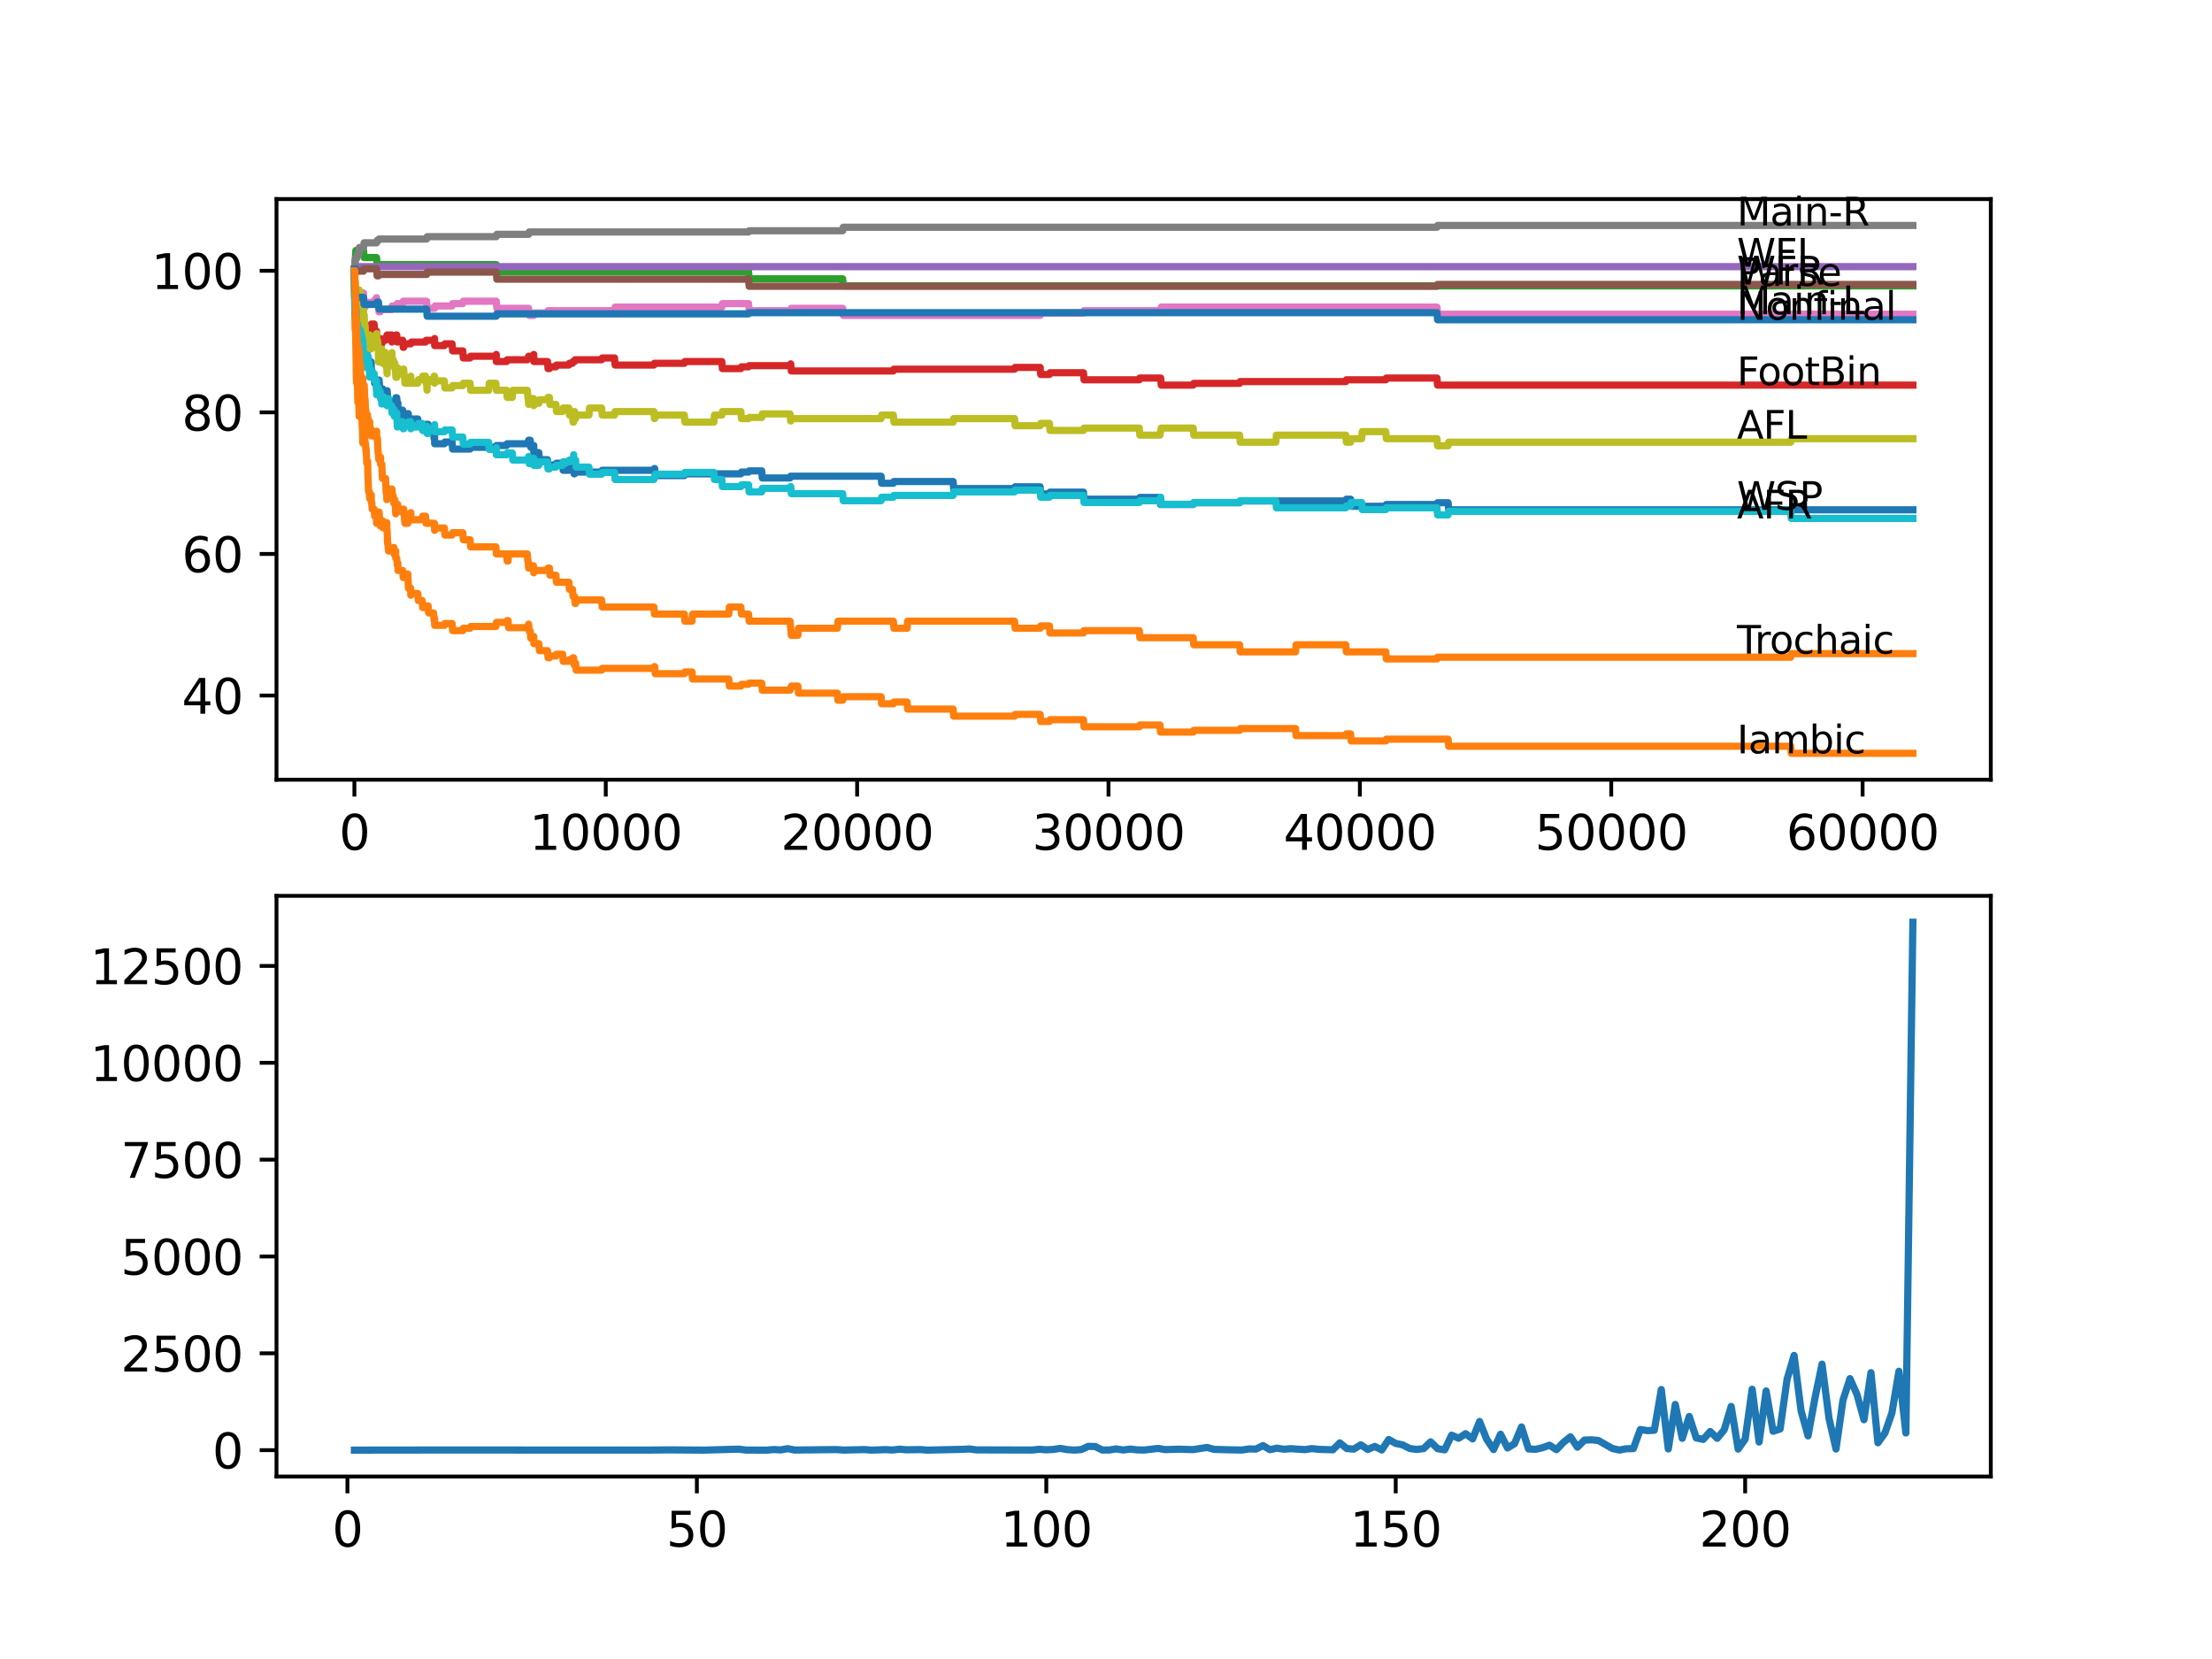<?xml version="1.0" encoding="utf-8" standalone="no"?>
<!DOCTYPE svg PUBLIC "-//W3C//DTD SVG 1.1//EN"
  "http://www.w3.org/Graphics/SVG/1.1/DTD/svg11.dtd">
<svg xmlns:xlink="http://www.w3.org/1999/xlink" width="460.8pt" height="345.6pt" viewBox="0 0 460.8 345.6" xmlns="http://www.w3.org/2000/svg" version="1.1">
 <defs>
  <style type="text/css">*{stroke-linejoin: round; stroke-linecap: butt}</style>
 </defs>
 <g id="figure_1">
  <g id="patch_1">
   <path d="M 0 345.6 
L 460.8 345.6 
L 460.8 0 
L 0 0 
z
" style="fill: #ffffff"/>
  </g>
  <g id="axes_1">
   <g id="patch_2">
    <path d="M 57.6 162.432 
L 414.72 162.432 
L 414.72 41.472 
L 57.6 41.472 
z
" style="fill: #ffffff"/>
   </g>
   <g id="matplotlib.axis_1">
    <g id="xtick_1">
     <g id="line2d_1">
      <defs>
       <path id="md90faefc06" d="M 0 0 
L 0 3.5 
" style="stroke: #000000; stroke-width: 0.8"/>
      </defs>
      <g>
       <use xlink:href="#md90faefc06" x="73.827" y="162.432" style="stroke: #000000; stroke-width: 0.8"/>
      </g>
     </g>
     <g id="text_1">
      <!-- 0 -->
      <g transform="translate(70.646 177.03)scale(0.1 -0.1)">
       <defs>
        <path id="DejaVuSans-30" d="M 2034 4250 
Q 1547 4250 1301 3770 
Q 1056 3291 1056 2328 
Q 1056 1369 1301 889 
Q 1547 409 2034 409 
Q 2525 409 2770 889 
Q 3016 1369 3016 2328 
Q 3016 3291 2770 3770 
Q 2525 4250 2034 4250 
z
M 2034 4750 
Q 2819 4750 3233 4129 
Q 3647 3509 3647 2328 
Q 3647 1150 3233 529 
Q 2819 -91 2034 -91 
Q 1250 -91 836 529 
Q 422 1150 422 2328 
Q 422 3509 836 4129 
Q 1250 4750 2034 4750 
z
" transform="scale(0.016)"/>
       </defs>
       <use xlink:href="#DejaVuSans-30"/>
      </g>
     </g>
    </g>
    <g id="xtick_2">
     <g id="line2d_2">
      <g>
       <use xlink:href="#md90faefc06" x="126.192" y="162.432" style="stroke: #000000; stroke-width: 0.8"/>
      </g>
     </g>
     <g id="text_2">
      <!-- 10000 -->
      <g transform="translate(110.286 177.03)scale(0.1 -0.1)">
       <defs>
        <path id="DejaVuSans-31" d="M 794 531 
L 1825 531 
L 1825 4091 
L 703 3866 
L 703 4441 
L 1819 4666 
L 2450 4666 
L 2450 531 
L 3481 531 
L 3481 0 
L 794 0 
L 794 531 
z
" transform="scale(0.016)"/>
       </defs>
       <use xlink:href="#DejaVuSans-31"/>
       <use xlink:href="#DejaVuSans-30" x="63.623"/>
       <use xlink:href="#DejaVuSans-30" x="127.246"/>
       <use xlink:href="#DejaVuSans-30" x="190.869"/>
       <use xlink:href="#DejaVuSans-30" x="254.492"/>
      </g>
     </g>
    </g>
    <g id="xtick_3">
     <g id="line2d_3">
      <g>
       <use xlink:href="#md90faefc06" x="178.556" y="162.432" style="stroke: #000000; stroke-width: 0.8"/>
      </g>
     </g>
     <g id="text_3">
      <!-- 20000 -->
      <g transform="translate(162.65 177.03)scale(0.1 -0.1)">
       <defs>
        <path id="DejaVuSans-32" d="M 1228 531 
L 3431 531 
L 3431 0 
L 469 0 
L 469 531 
Q 828 903 1448 1529 
Q 2069 2156 2228 2338 
Q 2531 2678 2651 2914 
Q 2772 3150 2772 3378 
Q 2772 3750 2511 3984 
Q 2250 4219 1831 4219 
Q 1534 4219 1204 4116 
Q 875 4013 500 3803 
L 500 4441 
Q 881 4594 1212 4672 
Q 1544 4750 1819 4750 
Q 2544 4750 2975 4387 
Q 3406 4025 3406 3419 
Q 3406 3131 3298 2873 
Q 3191 2616 2906 2266 
Q 2828 2175 2409 1742 
Q 1991 1309 1228 531 
z
" transform="scale(0.016)"/>
       </defs>
       <use xlink:href="#DejaVuSans-32"/>
       <use xlink:href="#DejaVuSans-30" x="63.623"/>
       <use xlink:href="#DejaVuSans-30" x="127.246"/>
       <use xlink:href="#DejaVuSans-30" x="190.869"/>
       <use xlink:href="#DejaVuSans-30" x="254.492"/>
      </g>
     </g>
    </g>
    <g id="xtick_4">
     <g id="line2d_4">
      <g>
       <use xlink:href="#md90faefc06" x="230.921" y="162.432" style="stroke: #000000; stroke-width: 0.8"/>
      </g>
     </g>
     <g id="text_4">
      <!-- 30000 -->
      <g transform="translate(215.015 177.03)scale(0.1 -0.1)">
       <defs>
        <path id="DejaVuSans-33" d="M 2597 2516 
Q 3050 2419 3304 2112 
Q 3559 1806 3559 1356 
Q 3559 666 3084 287 
Q 2609 -91 1734 -91 
Q 1441 -91 1130 -33 
Q 819 25 488 141 
L 488 750 
Q 750 597 1062 519 
Q 1375 441 1716 441 
Q 2309 441 2620 675 
Q 2931 909 2931 1356 
Q 2931 1769 2642 2001 
Q 2353 2234 1838 2234 
L 1294 2234 
L 1294 2753 
L 1863 2753 
Q 2328 2753 2575 2939 
Q 2822 3125 2822 3475 
Q 2822 3834 2567 4026 
Q 2313 4219 1838 4219 
Q 1578 4219 1281 4162 
Q 984 4106 628 3988 
L 628 4550 
Q 988 4650 1302 4700 
Q 1616 4750 1894 4750 
Q 2613 4750 3031 4423 
Q 3450 4097 3450 3541 
Q 3450 3153 3228 2886 
Q 3006 2619 2597 2516 
z
" transform="scale(0.016)"/>
       </defs>
       <use xlink:href="#DejaVuSans-33"/>
       <use xlink:href="#DejaVuSans-30" x="63.623"/>
       <use xlink:href="#DejaVuSans-30" x="127.246"/>
       <use xlink:href="#DejaVuSans-30" x="190.869"/>
       <use xlink:href="#DejaVuSans-30" x="254.492"/>
      </g>
     </g>
    </g>
    <g id="xtick_5">
     <g id="line2d_5">
      <g>
       <use xlink:href="#md90faefc06" x="283.285" y="162.432" style="stroke: #000000; stroke-width: 0.8"/>
      </g>
     </g>
     <g id="text_5">
      <!-- 40000 -->
      <g transform="translate(267.379 177.03)scale(0.1 -0.1)">
       <defs>
        <path id="DejaVuSans-34" d="M 2419 4116 
L 825 1625 
L 2419 1625 
L 2419 4116 
z
M 2253 4666 
L 3047 4666 
L 3047 1625 
L 3713 1625 
L 3713 1100 
L 3047 1100 
L 3047 0 
L 2419 0 
L 2419 1100 
L 313 1100 
L 313 1709 
L 2253 4666 
z
" transform="scale(0.016)"/>
       </defs>
       <use xlink:href="#DejaVuSans-34"/>
       <use xlink:href="#DejaVuSans-30" x="63.623"/>
       <use xlink:href="#DejaVuSans-30" x="127.246"/>
       <use xlink:href="#DejaVuSans-30" x="190.869"/>
       <use xlink:href="#DejaVuSans-30" x="254.492"/>
      </g>
     </g>
    </g>
    <g id="xtick_6">
     <g id="line2d_6">
      <g>
       <use xlink:href="#md90faefc06" x="335.65" y="162.432" style="stroke: #000000; stroke-width: 0.8"/>
      </g>
     </g>
     <g id="text_6">
      <!-- 50000 -->
      <g transform="translate(319.744 177.03)scale(0.1 -0.1)">
       <defs>
        <path id="DejaVuSans-35" d="M 691 4666 
L 3169 4666 
L 3169 4134 
L 1269 4134 
L 1269 2991 
Q 1406 3038 1543 3061 
Q 1681 3084 1819 3084 
Q 2600 3084 3056 2656 
Q 3513 2228 3513 1497 
Q 3513 744 3044 326 
Q 2575 -91 1722 -91 
Q 1428 -91 1123 -41 
Q 819 9 494 109 
L 494 744 
Q 775 591 1075 516 
Q 1375 441 1709 441 
Q 2250 441 2565 725 
Q 2881 1009 2881 1497 
Q 2881 1984 2565 2268 
Q 2250 2553 1709 2553 
Q 1456 2553 1204 2497 
Q 953 2441 691 2322 
L 691 4666 
z
" transform="scale(0.016)"/>
       </defs>
       <use xlink:href="#DejaVuSans-35"/>
       <use xlink:href="#DejaVuSans-30" x="63.623"/>
       <use xlink:href="#DejaVuSans-30" x="127.246"/>
       <use xlink:href="#DejaVuSans-30" x="190.869"/>
       <use xlink:href="#DejaVuSans-30" x="254.492"/>
      </g>
     </g>
    </g>
    <g id="xtick_7">
     <g id="line2d_7">
      <g>
       <use xlink:href="#md90faefc06" x="388.014" y="162.432" style="stroke: #000000; stroke-width: 0.8"/>
      </g>
     </g>
     <g id="text_7">
      <!-- 60000 -->
      <g transform="translate(372.108 177.03)scale(0.1 -0.1)">
       <defs>
        <path id="DejaVuSans-36" d="M 2113 2584 
Q 1688 2584 1439 2293 
Q 1191 2003 1191 1497 
Q 1191 994 1439 701 
Q 1688 409 2113 409 
Q 2538 409 2786 701 
Q 3034 994 3034 1497 
Q 3034 2003 2786 2293 
Q 2538 2584 2113 2584 
z
M 3366 4563 
L 3366 3988 
Q 3128 4100 2886 4159 
Q 2644 4219 2406 4219 
Q 1781 4219 1451 3797 
Q 1122 3375 1075 2522 
Q 1259 2794 1537 2939 
Q 1816 3084 2150 3084 
Q 2853 3084 3261 2657 
Q 3669 2231 3669 1497 
Q 3669 778 3244 343 
Q 2819 -91 2113 -91 
Q 1303 -91 875 529 
Q 447 1150 447 2328 
Q 447 3434 972 4092 
Q 1497 4750 2381 4750 
Q 2619 4750 2861 4703 
Q 3103 4656 3366 4563 
z
" transform="scale(0.016)"/>
       </defs>
       <use xlink:href="#DejaVuSans-36"/>
       <use xlink:href="#DejaVuSans-30" x="63.623"/>
       <use xlink:href="#DejaVuSans-30" x="127.246"/>
       <use xlink:href="#DejaVuSans-30" x="190.869"/>
       <use xlink:href="#DejaVuSans-30" x="254.492"/>
      </g>
     </g>
    </g>
   </g>
   <g id="matplotlib.axis_2">
    <g id="ytick_1">
     <g id="line2d_8">
      <defs>
       <path id="m415076361a" d="M 0 0 
L -3.5 0 
" style="stroke: #000000; stroke-width: 0.8"/>
      </defs>
      <g>
       <use xlink:href="#m415076361a" x="57.6" y="144.89" style="stroke: #000000; stroke-width: 0.8"/>
      </g>
     </g>
     <g id="text_8">
      <!-- 40 -->
      <g transform="translate(37.875 148.69)scale(0.1 -0.1)">
       <use xlink:href="#DejaVuSans-34"/>
       <use xlink:href="#DejaVuSans-30" x="63.623"/>
      </g>
     </g>
    </g>
    <g id="ytick_2">
     <g id="line2d_9">
      <g>
       <use xlink:href="#m415076361a" x="57.6" y="115.396" style="stroke: #000000; stroke-width: 0.8"/>
      </g>
     </g>
     <g id="text_9">
      <!-- 60 -->
      <g transform="translate(37.875 119.196)scale(0.1 -0.1)">
       <use xlink:href="#DejaVuSans-36"/>
       <use xlink:href="#DejaVuSans-30" x="63.623"/>
      </g>
     </g>
    </g>
    <g id="ytick_3">
     <g id="line2d_10">
      <g>
       <use xlink:href="#m415076361a" x="57.6" y="85.902" style="stroke: #000000; stroke-width: 0.8"/>
      </g>
     </g>
     <g id="text_10">
      <!-- 80 -->
      <g transform="translate(37.875 89.702)scale(0.1 -0.1)">
       <defs>
        <path id="DejaVuSans-38" d="M 2034 2216 
Q 1584 2216 1326 1975 
Q 1069 1734 1069 1313 
Q 1069 891 1326 650 
Q 1584 409 2034 409 
Q 2484 409 2743 651 
Q 3003 894 3003 1313 
Q 3003 1734 2745 1975 
Q 2488 2216 2034 2216 
z
M 1403 2484 
Q 997 2584 770 2862 
Q 544 3141 544 3541 
Q 544 4100 942 4425 
Q 1341 4750 2034 4750 
Q 2731 4750 3128 4425 
Q 3525 4100 3525 3541 
Q 3525 3141 3298 2862 
Q 3072 2584 2669 2484 
Q 3125 2378 3379 2068 
Q 3634 1759 3634 1313 
Q 3634 634 3220 271 
Q 2806 -91 2034 -91 
Q 1263 -91 848 271 
Q 434 634 434 1313 
Q 434 1759 690 2068 
Q 947 2378 1403 2484 
z
M 1172 3481 
Q 1172 3119 1398 2916 
Q 1625 2713 2034 2713 
Q 2441 2713 2670 2916 
Q 2900 3119 2900 3481 
Q 2900 3844 2670 4047 
Q 2441 4250 2034 4250 
Q 1625 4250 1398 4047 
Q 1172 3844 1172 3481 
z
" transform="scale(0.016)"/>
       </defs>
       <use xlink:href="#DejaVuSans-38"/>
       <use xlink:href="#DejaVuSans-30" x="63.623"/>
      </g>
     </g>
    </g>
    <g id="ytick_4">
     <g id="line2d_11">
      <g>
       <use xlink:href="#m415076361a" x="57.6" y="56.408" style="stroke: #000000; stroke-width: 0.8"/>
      </g>
     </g>
     <g id="text_11">
      <!-- 100 -->
      <g transform="translate(31.512 60.207)scale(0.1 -0.1)">
       <use xlink:href="#DejaVuSans-31"/>
       <use xlink:href="#DejaVuSans-30" x="63.623"/>
       <use xlink:href="#DejaVuSans-30" x="127.246"/>
      </g>
     </g>
    </g>
   </g>
   <g id="line2d_12">
    <path d="M 73.833 56.04 
L 73.859 55.671 
L 73.88 58.62 
L 73.885 58.62 
L 73.99 63.487 
L 74.011 63.118 
L 74.058 61.643 
L 74.1 63.364 
L 74.11 63.364 
L 74.121 64.839 
L 74.173 62.995 
L 74.22 64.101 
L 74.225 64.101 
L 74.273 66.313 
L 74.335 65.207 
L 74.377 65.207 
L 74.424 64.47 
L 74.43 65.945 
L 74.461 65.945 
L 74.545 68.894 
L 74.576 67.419 
L 74.697 67.419 
L 74.812 69.877 
L 74.843 69.877 
L 74.969 68.771 
L 75.095 68.771 
L 75.21 67.296 
L 75.294 68.771 
L 75.32 68.403 
L 75.383 68.403 
L 75.425 68.034 
L 75.43 69.509 
L 75.477 69.509 
L 75.498 69.509 
L 75.582 70.983 
L 75.608 70.615 
L 75.87 70.615 
L 75.974 69.877 
L 76.074 72.458 
L 76.09 72.089 
L 76.21 72.089 
L 76.283 71.721 
L 76.289 73.195 
L 76.304 73.195 
L 76.393 73.195 
L 76.509 74.67 
L 76.556 74.67 
L 76.592 74.301 
L 76.598 75.776 
L 76.655 75.407 
L 76.671 75.407 
L 76.76 74.67 
L 76.765 76.145 
L 76.77 76.145 
L 77.022 76.145 
L 77.137 75.776 
L 77.263 75.776 
L 77.336 75.407 
L 77.341 76.882 
L 77.357 76.882 
L 77.42 76.882 
L 77.535 78.357 
L 77.933 78.357 
L 78.048 79.831 
L 78.425 79.831 
L 78.467 81.306 
L 78.535 80.937 
L 78.635 80.937 
L 78.75 79.831 
L 78.802 79.831 
L 78.923 79.168 
L 78.964 79.168 
L 79.08 80.643 
L 79.2 80.643 
L 79.273 82.117 
L 79.31 81.749 
L 79.54 81.749 
L 79.661 81.011 
L 79.724 81.011 
L 79.839 82.486 
L 80.321 82.486 
L 80.441 81.749 
L 80.535 81.749 
L 80.651 81.38 
L 80.766 82.855 
L 80.818 82.855 
L 80.933 84.329 
L 81.646 84.329 
L 81.761 83.961 
L 81.918 83.961 
L 82.033 83.592 
L 82.242 83.592 
L 82.358 83.223 
L 82.363 83.223 
L 82.478 82.855 
L 82.646 82.855 
L 82.761 84.329 
L 82.85 84.329 
L 82.897 83.961 
L 82.902 85.435 
L 82.944 85.435 
L 83.881 85.435 
L 83.997 86.91 
L 84.096 86.91 
L 84.211 86.541 
L 84.238 86.541 
L 84.353 86.173 
L 85.054 86.173 
L 85.17 87.647 
L 85.583 87.647 
L 85.699 87.279 
L 87.029 87.279 
L 87.144 88.753 
L 88.647 88.753 
L 88.762 88.385 
L 89.181 88.385 
L 89.296 89.859 
L 90.301 89.859 
L 90.417 91.334 
L 90.5 91.334 
L 90.542 90.965 
L 90.547 92.44 
L 90.595 92.44 
L 92.569 92.44 
L 92.684 92.071 
L 94.176 92.071 
L 94.292 93.546 
L 97.926 93.546 
L 98.041 93.178 
L 103.303 93.178 
L 103.419 92.809 
L 105.539 92.809 
L 105.655 92.44 
L 109.849 92.44 
L 109.964 92.071 
L 110.017 92.071 
L 110.132 91.703 
L 110.456 91.703 
L 110.572 93.178 
L 111.127 93.178 
L 111.195 92.809 
L 111.2 94.284 
L 111.221 94.284 
L 112.247 94.284 
L 112.363 95.758 
L 114.049 95.758 
L 114.164 97.233 
L 114.452 97.233 
L 114.567 96.864 
L 115.808 96.864 
L 115.923 96.496 
L 117.206 96.496 
L 117.321 97.97 
L 118.51 97.97 
L 118.625 97.602 
L 119.264 97.602 
L 119.379 97.233 
L 119.489 97.233 
L 119.605 98.708 
L 119.694 98.708 
L 119.809 98.339 
L 125.333 98.339 
L 125.448 97.97 
L 136.22 97.97 
L 136.335 97.602 
L 136.382 97.602 
L 136.497 99.076 
L 142.561 99.076 
L 142.676 98.708 
L 154.343 98.708 
L 154.458 98.339 
L 155.94 98.339 
L 156.055 98.093 
L 158.679 98.093 
L 158.794 99.568 
L 164.586 99.568 
L 164.701 99.199 
L 183.547 99.199 
L 183.662 100.674 
L 186.102 100.674 
L 186.217 100.305 
L 198.549 100.305 
L 198.664 101.78 
L 211.352 101.78 
L 211.468 101.411 
L 216.683 101.411 
L 216.798 102.886 
L 218.615 102.886 
L 218.73 102.517 
L 225.705 102.517 
L 225.821 103.992 
L 237.336 103.992 
L 237.451 103.623 
L 241.64 103.623 
L 241.755 105.098 
L 248.568 105.098 
L 248.683 104.729 
L 258.239 104.729 
L 258.355 104.361 
L 280.358 104.361 
L 280.473 103.992 
L 281.353 103.992 
L 281.468 105.467 
L 288.684 105.467 
L 288.799 105.098 
L 299.351 105.098 
L 299.466 104.729 
L 301.671 104.729 
L 301.786 106.204 
L 398.487 106.204 
L 398.487 106.204 
" clip-path="url(#p0f6d2950c3)" style="fill: none; stroke: #1f77b4; stroke-width: 1.5; stroke-linecap: square"/>
   </g>
   <g id="line2d_13">
    <path d="M 73.833 56.04 
L 73.843 56.04 
L 73.974 68.575 
L 73.995 68.083 
L 74.021 68.083 
L 74.058 66.977 
L 74.1 70.91 
L 74.11 70.91 
L 74.246 79.02 
L 74.257 79.02 
L 74.262 78.283 
L 74.267 79.758 
L 74.367 78.652 
L 74.377 78.652 
L 74.424 77.914 
L 74.43 79.389 
L 74.456 79.389 
L 74.545 83.813 
L 74.576 82.338 
L 74.697 82.338 
L 74.822 86.763 
L 74.843 86.763 
L 74.969 85.657 
L 75.095 85.657 
L 75.173 84.182 
L 75.205 85.657 
L 75.21 85.657 
L 75.294 87.131 
L 75.32 86.763 
L 75.372 86.763 
L 75.487 89.343 
L 75.498 89.343 
L 75.582 92.293 
L 75.613 91.924 
L 75.718 91.924 
L 75.838 90.941 
L 75.87 90.941 
L 75.974 90.204 
L 76.074 92.784 
L 76.09 92.416 
L 76.147 92.416 
L 76.21 93.89 
L 76.257 93.522 
L 76.283 93.522 
L 76.404 96.471 
L 76.556 96.471 
L 76.592 96.102 
L 76.629 98.683 
L 76.634 98.683 
L 76.645 98.683 
L 76.765 102.37 
L 76.927 102.37 
L 77.022 103.845 
L 77.037 103.476 
L 77.263 103.476 
L 77.336 103.107 
L 77.341 104.582 
L 77.357 104.582 
L 77.42 104.582 
L 77.535 106.057 
L 77.933 106.057 
L 78.048 107.531 
L 78.425 107.531 
L 78.446 109.006 
L 78.535 108.146 
L 78.635 108.146 
L 78.75 107.04 
L 78.802 107.04 
L 78.917 106.671 
L 78.964 106.671 
L 79.08 108.146 
L 79.2 108.146 
L 79.273 109.62 
L 79.31 109.252 
L 79.54 109.252 
L 79.661 108.514 
L 79.724 108.514 
L 79.839 109.989 
L 80.321 109.989 
L 80.441 109.252 
L 80.535 109.252 
L 80.588 108.883 
L 80.593 110.358 
L 80.63 110.358 
L 80.635 110.358 
L 80.755 113.307 
L 80.818 113.307 
L 80.933 114.782 
L 81.646 114.782 
L 81.761 114.413 
L 81.918 114.413 
L 82.033 114.045 
L 82.043 114.045 
L 82.159 115.519 
L 82.242 115.519 
L 82.358 115.151 
L 82.363 115.151 
L 82.431 114.782 
L 82.436 116.257 
L 82.457 116.257 
L 82.646 116.257 
L 82.761 117.731 
L 82.85 117.731 
L 82.897 117.363 
L 82.902 118.837 
L 82.944 118.837 
L 83.881 118.837 
L 83.997 120.312 
L 84.096 120.312 
L 84.211 119.943 
L 84.238 119.943 
L 84.353 119.575 
L 84.96 119.575 
L 85.081 122.524 
L 85.557 122.524 
L 85.583 123.999 
L 85.667 123.63 
L 87.029 123.63 
L 87.144 125.105 
L 87.94 125.105 
L 88.055 126.58 
L 88.647 126.58 
L 88.762 126.211 
L 89.181 126.211 
L 89.296 127.686 
L 90.301 127.686 
L 90.417 129.16 
L 90.5 129.16 
L 90.542 128.792 
L 90.547 130.266 
L 90.595 130.266 
L 92.569 130.266 
L 92.684 129.898 
L 94.176 129.898 
L 94.292 131.372 
L 96.402 131.372 
L 96.517 130.881 
L 97.926 130.881 
L 98.041 130.512 
L 103.303 130.512 
L 103.424 129.652 
L 105.539 129.652 
L 105.655 129.283 
L 105.838 129.283 
L 105.953 130.758 
L 109.849 130.758 
L 109.964 130.389 
L 110.017 130.389 
L 110.127 130.021 
L 110.242 131.495 
L 110.456 131.495 
L 110.572 132.97 
L 111.127 132.97 
L 111.195 132.601 
L 111.2 134.076 
L 111.221 134.076 
L 112.247 134.076 
L 112.363 135.551 
L 114.049 135.551 
L 114.164 137.025 
L 114.452 137.025 
L 114.567 136.657 
L 115.808 136.657 
L 115.923 136.288 
L 117.206 136.288 
L 117.321 137.763 
L 118.51 137.763 
L 118.625 137.394 
L 119.264 137.394 
L 119.379 137.025 
L 119.489 137.025 
L 119.605 138.5 
L 119.694 138.5 
L 119.809 138.131 
L 119.903 138.131 
L 120.018 139.606 
L 125.333 139.606 
L 125.448 139.237 
L 136.22 139.237 
L 136.335 138.869 
L 136.382 138.869 
L 136.497 140.343 
L 142.561 140.343 
L 142.676 139.975 
L 144.158 139.975 
L 144.273 141.449 
L 151.824 141.449 
L 151.94 142.924 
L 154.343 142.924 
L 154.458 142.555 
L 155.94 142.555 
L 156.055 142.31 
L 158.679 142.31 
L 158.794 143.784 
L 164.586 143.784 
L 164.701 143.416 
L 164.727 143.416 
L 164.842 142.924 
L 166.214 142.924 
L 166.329 144.399 
L 174.446 144.399 
L 174.561 145.874 
L 175.545 145.874 
L 175.661 145.136 
L 183.547 145.136 
L 183.662 146.611 
L 186.102 146.611 
L 186.217 146.242 
L 188.961 146.242 
L 189.076 147.717 
L 198.549 147.717 
L 198.664 149.192 
L 211.352 149.192 
L 211.468 148.823 
L 216.683 148.823 
L 216.798 150.298 
L 218.615 150.298 
L 218.73 149.929 
L 225.705 149.929 
L 225.821 151.404 
L 237.336 151.404 
L 237.451 151.035 
L 241.64 151.035 
L 241.755 152.51 
L 248.568 152.51 
L 248.683 152.141 
L 258.239 152.141 
L 258.355 151.772 
L 269.885 151.772 
L 270.001 153.247 
L 280.358 153.247 
L 280.473 152.878 
L 281.353 152.878 
L 281.468 154.353 
L 288.684 154.353 
L 288.799 153.984 
L 301.671 153.984 
L 301.786 155.459 
L 373.033 155.459 
L 373.148 156.934 
L 398.487 156.934 
L 398.487 156.934 
" clip-path="url(#p0f6d2950c3)" style="fill: none; stroke: #ff7f0e; stroke-width: 1.5; stroke-linecap: square"/>
   </g>
   <g id="line2d_14">
    <path d="M 73.833 56.408 
L 73.969 54.516 
L 73.99 54.516 
L 74.131 52.181 
L 75.739 52.181 
L 75.854 53.655 
L 78.446 53.655 
L 78.561 55.13 
L 103.387 55.13 
L 103.502 56.605 
L 155.94 56.605 
L 156.055 58.08 
L 175.545 58.08 
L 175.661 59.554 
L 398.487 59.554 
L 398.487 59.554 
" clip-path="url(#p0f6d2950c3)" style="fill: none; stroke: #2ca02c; stroke-width: 1.5; stroke-linecap: square"/>
   </g>
   <g id="line2d_15">
    <path d="M 73.833 57.883 
L 73.932 62.627 
L 73.958 62.332 
L 73.974 62.332 
L 74.068 66.018 
L 74.095 65.035 
L 74.121 65.035 
L 74.225 64.298 
L 74.273 67.247 
L 74.341 66.879 
L 74.377 66.879 
L 74.487 66.141 
L 74.602 67.616 
L 74.712 67.616 
L 74.828 67.124 
L 74.843 67.124 
L 74.959 66.756 
L 75.079 66.756 
L 75.121 68.23 
L 75.189 67.493 
L 75.21 67.493 
L 75.294 68.968 
L 75.32 68.599 
L 75.383 68.599 
L 75.498 68.23 
L 75.582 68.23 
L 75.697 67.862 
L 75.718 67.862 
L 75.838 70.811 
L 75.87 70.811 
L 75.99 70.074 
L 76.053 70.074 
L 76.173 69.337 
L 76.21 69.337 
L 76.325 68.968 
L 76.393 68.968 
L 76.509 70.443 
L 76.556 70.443 
L 76.681 69.337 
L 76.718 69.337 
L 76.833 68.968 
L 77.022 68.968 
L 77.137 68.599 
L 77.263 68.599 
L 77.388 67.493 
L 77.933 67.493 
L 78.048 68.968 
L 78.425 68.968 
L 78.467 71.917 
L 78.54 71.549 
L 78.655 71.549 
L 78.771 71.18 
L 78.802 71.18 
L 78.923 70.516 
L 79.2 70.516 
L 79.273 71.991 
L 79.31 71.622 
L 79.54 71.622 
L 79.661 70.885 
L 80.321 70.885 
L 80.441 70.148 
L 80.535 70.148 
L 80.651 69.779 
L 81.577 69.779 
L 81.646 71.254 
L 81.687 70.885 
L 81.918 70.885 
L 82.033 70.516 
L 82.242 70.516 
L 82.358 70.148 
L 82.363 70.148 
L 82.478 69.779 
L 82.646 69.779 
L 82.761 71.254 
L 82.85 71.254 
L 82.965 70.885 
L 83.881 70.885 
L 83.997 72.36 
L 84.096 72.36 
L 84.211 71.991 
L 84.238 71.991 
L 84.353 71.622 
L 85.583 71.622 
L 85.699 71.254 
L 88.647 71.254 
L 88.762 70.885 
L 90.5 70.885 
L 90.542 70.516 
L 90.547 71.991 
L 90.595 71.991 
L 92.569 71.991 
L 92.684 71.622 
L 94.176 71.622 
L 94.292 73.097 
L 96.402 73.097 
L 96.517 74.572 
L 97.926 74.572 
L 98.041 74.203 
L 103.303 74.203 
L 103.387 73.834 
L 103.392 75.309 
L 103.398 75.309 
L 105.539 75.309 
L 105.655 74.94 
L 109.849 74.94 
L 109.964 74.572 
L 110.017 74.572 
L 110.132 74.203 
L 111.127 74.203 
L 111.195 73.834 
L 111.2 75.309 
L 111.221 75.309 
L 114.049 75.309 
L 114.164 76.784 
L 114.452 76.784 
L 114.567 76.415 
L 115.808 76.415 
L 115.923 76.046 
L 118.51 76.046 
L 118.625 75.678 
L 119.264 75.678 
L 119.379 75.309 
L 119.694 75.309 
L 119.809 74.94 
L 125.333 74.94 
L 125.448 74.572 
L 128.025 74.572 
L 128.14 76.046 
L 136.22 76.046 
L 136.335 75.678 
L 142.561 75.678 
L 142.676 75.309 
L 150.369 75.309 
L 150.484 76.784 
L 154.343 76.784 
L 154.458 76.415 
L 155.94 76.415 
L 156.055 76.169 
L 164.586 76.169 
L 164.701 75.801 
L 164.727 75.801 
L 164.842 77.275 
L 186.102 77.275 
L 186.217 76.907 
L 211.352 76.907 
L 211.468 76.538 
L 216.683 76.538 
L 216.798 78.013 
L 218.615 78.013 
L 218.73 77.644 
L 225.705 77.644 
L 225.821 79.119 
L 237.336 79.119 
L 237.451 78.75 
L 241.792 78.75 
L 241.907 80.225 
L 248.568 80.225 
L 248.683 79.856 
L 258.239 79.856 
L 258.355 79.487 
L 280.358 79.487 
L 280.473 79.119 
L 288.684 79.119 
L 288.799 78.75 
L 299.351 78.75 
L 299.466 80.225 
L 398.487 80.225 
L 398.487 80.225 
" clip-path="url(#p0f6d2950c3)" style="fill: none; stroke: #d62728; stroke-width: 1.5; stroke-linecap: square"/>
   </g>
   <g id="line2d_16">
    <path d="M 73.833 56.408 
L 73.854 56.408 
L 73.969 55.548 
L 398.487 55.548 
L 398.487 55.548 
" clip-path="url(#p0f6d2950c3)" style="fill: none; stroke: #9467bd; stroke-width: 1.5; stroke-linecap: square"/>
   </g>
   <g id="line2d_17">
    <path d="M 73.833 57.883 
L 73.958 56.851 
L 73.99 56.851 
L 74.105 56.482 
L 75.718 56.482 
L 75.833 55.99 
L 78.446 55.99 
L 78.561 57.465 
L 78.839 57.465 
L 78.954 57.17 
L 88.872 57.17 
L 88.987 56.679 
L 103.387 56.679 
L 103.502 58.153 
L 155.94 58.153 
L 156.055 59.628 
L 299.351 59.628 
L 299.466 59.259 
L 398.487 59.259 
L 398.487 59.259 
" clip-path="url(#p0f6d2950c3)" style="fill: none; stroke: #8c564b; stroke-width: 1.5; stroke-linecap: square"/>
   </g>
   <g id="line2d_18">
    <path d="M 73.833 57.883 
L 73.964 63.61 
L 73.974 63.61 
L 73.99 63.118 
L 73.995 64.593 
L 74.079 63.733 
L 74.095 63.733 
L 74.215 62.749 
L 74.225 62.749 
L 74.341 61.766 
L 74.403 63.241 
L 74.451 62.504 
L 74.487 62.504 
L 74.602 61.766 
L 74.697 61.766 
L 74.749 61.275 
L 74.754 62.749 
L 74.796 62.749 
L 75.079 62.749 
L 75.194 62.012 
L 75.21 62.012 
L 75.325 61.521 
L 75.425 61.521 
L 75.54 61.029 
L 75.718 61.029 
L 75.838 63.978 
L 76.058 63.978 
L 76.173 63.487 
L 76.393 63.487 
L 76.509 62.995 
L 77.933 62.995 
L 78.048 62.504 
L 78.425 62.504 
L 78.446 62.012 
L 78.451 63.487 
L 78.525 63.487 
L 78.839 63.487 
L 78.954 64.962 
L 79.2 64.962 
L 79.315 64.47 
L 81.577 64.47 
L 81.693 63.733 
L 82.646 63.733 
L 82.761 63.241 
L 83.881 63.241 
L 83.997 62.749 
L 88.872 62.749 
L 88.987 64.224 
L 90.542 64.224 
L 90.657 63.733 
L 94.176 63.733 
L 94.292 63.241 
L 96.402 63.241 
L 96.517 62.749 
L 103.387 62.749 
L 103.502 64.224 
L 110.127 64.224 
L 110.242 65.699 
L 111.195 65.699 
L 111.31 65.207 
L 114.049 65.207 
L 114.164 64.716 
L 128.025 64.716 
L 128.14 63.978 
L 150.369 63.978 
L 150.484 63.241 
L 155.94 63.241 
L 156.055 64.716 
L 164.727 64.716 
L 164.842 64.224 
L 175.545 64.224 
L 175.661 65.699 
L 216.683 65.699 
L 216.798 65.207 
L 225.705 65.207 
L 225.821 64.716 
L 241.792 64.716 
L 241.907 63.978 
L 299.351 63.978 
L 299.466 65.453 
L 398.487 65.453 
L 398.487 65.453 
" clip-path="url(#p0f6d2950c3)" style="fill: none; stroke: #e377c2; stroke-width: 1.5; stroke-linecap: square"/>
   </g>
   <g id="line2d_19">
    <path d="M 73.833 56.04 
L 73.969 54.147 
L 73.99 54.147 
L 74.105 53.778 
L 74.341 53.778 
L 74.456 53.041 
L 74.749 53.041 
L 74.864 51.566 
L 75.718 51.566 
L 75.838 50.583 
L 78.446 50.583 
L 78.561 50.092 
L 78.839 50.092 
L 78.954 49.797 
L 88.872 49.797 
L 88.987 49.305 
L 103.387 49.305 
L 103.502 48.814 
L 110.127 48.814 
L 110.242 48.322 
L 155.94 48.322 
L 156.055 48.076 
L 175.545 48.076 
L 175.661 47.339 
L 299.351 47.339 
L 299.466 46.97 
L 398.487 46.97 
L 398.487 46.97 
" clip-path="url(#p0f6d2950c3)" style="fill: none; stroke: #7f7f7f; stroke-width: 1.5; stroke-linecap: square"/>
   </g>
   <g id="line2d_20">
    <path d="M 73.833 57.883 
L 73.859 62.012 
L 73.948 59.8 
L 73.99 58.571 
L 74.032 61.152 
L 74.047 61.152 
L 74.068 63.61 
L 74.163 62.872 
L 74.178 62.872 
L 74.21 61.643 
L 74.278 63.61 
L 74.283 63.61 
L 74.341 63.61 
L 74.377 62.872 
L 74.403 65.822 
L 74.445 64.347 
L 74.461 64.347 
L 74.587 62.135 
L 74.697 62.135 
L 74.822 60.415 
L 74.843 60.415 
L 74.959 61.889 
L 75.079 61.889 
L 75.121 61.152 
L 75.163 64.101 
L 75.173 64.101 
L 75.21 64.101 
L 75.294 63.61 
L 75.299 65.084 
L 75.309 65.084 
L 75.383 65.084 
L 75.425 66.559 
L 75.493 66.068 
L 75.498 66.068 
L 75.582 64.593 
L 75.608 66.068 
L 75.645 66.068 
L 75.718 64.593 
L 75.755 65.576 
L 75.87 65.576 
L 75.974 68.525 
L 75.985 67.788 
L 76.053 67.788 
L 76.147 70.246 
L 76.168 69.509 
L 76.21 69.509 
L 76.283 70.983 
L 76.32 70.246 
L 76.393 70.246 
L 76.509 69.754 
L 76.556 69.754 
L 76.676 72.704 
L 76.718 71.229 
L 76.786 71.966 
L 76.88 71.966 
L 76.996 69.754 
L 77.022 69.754 
L 77.137 71.229 
L 77.263 71.229 
L 77.336 72.704 
L 77.373 71.229 
L 77.42 71.229 
L 77.535 70.492 
L 77.933 70.492 
L 78.048 70 
L 78.425 70 
L 78.467 69.509 
L 78.472 70.983 
L 78.525 70.983 
L 78.655 70.983 
L 78.771 72.458 
L 78.802 72.458 
L 78.854 75.407 
L 78.917 73.933 
L 78.964 73.933 
L 79.08 73.195 
L 79.2 73.195 
L 79.273 72.704 
L 79.279 74.178 
L 79.3 74.178 
L 79.41 74.178 
L 79.525 72.704 
L 79.54 72.704 
L 79.661 75.653 
L 79.724 75.653 
L 79.839 74.916 
L 79.954 74.916 
L 80.069 73.441 
L 80.321 73.441 
L 80.441 76.39 
L 80.535 76.39 
L 80.635 77.865 
L 80.645 77.128 
L 80.651 77.128 
L 80.766 76.39 
L 80.818 76.39 
L 80.933 75.653 
L 80.96 75.653 
L 81.075 74.178 
L 81.577 74.178 
L 81.646 73.441 
L 81.651 74.916 
L 81.682 74.916 
L 81.918 74.916 
L 82.033 76.39 
L 82.043 76.39 
L 82.159 75.653 
L 82.242 75.653 
L 82.358 77.128 
L 82.363 77.128 
L 82.478 78.603 
L 82.646 78.603 
L 82.777 76.636 
L 82.85 76.636 
L 82.897 78.111 
L 82.96 77.374 
L 83.881 77.374 
L 83.997 76.882 
L 84.096 76.882 
L 84.211 78.357 
L 84.238 78.357 
L 84.353 79.831 
L 85.054 79.831 
L 85.17 79.094 
L 85.557 79.094 
L 85.583 78.357 
L 85.589 79.831 
L 85.662 79.831 
L 87.029 79.831 
L 87.144 79.094 
L 87.94 79.094 
L 88.055 78.357 
L 88.647 78.357 
L 88.762 79.831 
L 88.872 79.831 
L 88.966 81.306 
L 88.982 79.831 
L 89.181 79.831 
L 89.296 79.094 
L 90.301 79.094 
L 90.417 78.357 
L 90.5 78.357 
L 90.542 79.831 
L 90.61 79.34 
L 92.569 79.34 
L 92.684 80.815 
L 94.176 80.815 
L 94.292 80.323 
L 96.402 80.323 
L 96.517 79.831 
L 97.926 79.831 
L 98.041 81.306 
L 101.801 81.306 
L 101.916 79.831 
L 103.303 79.831 
L 103.419 81.306 
L 105.539 81.306 
L 105.655 82.781 
L 106.712 82.781 
L 106.828 81.306 
L 109.849 81.306 
L 109.964 82.781 
L 110.017 82.781 
L 110.127 84.256 
L 110.242 83.764 
L 110.456 83.764 
L 110.572 83.027 
L 111.127 83.027 
L 111.195 84.501 
L 111.237 84.01 
L 112.247 84.01 
L 112.363 83.272 
L 114.049 83.272 
L 114.164 82.781 
L 114.452 82.781 
L 114.567 84.256 
L 115.808 84.256 
L 115.923 85.73 
L 117.206 85.73 
L 117.321 84.993 
L 118.51 84.993 
L 118.625 86.468 
L 119.264 86.468 
L 119.379 87.942 
L 119.489 87.942 
L 119.615 85.73 
L 119.694 85.73 
L 119.809 87.205 
L 119.903 87.205 
L 120.018 86.468 
L 122.694 86.468 
L 122.809 84.993 
L 125.333 84.993 
L 125.448 86.468 
L 128.025 86.468 
L 128.14 85.73 
L 136.22 85.73 
L 136.335 87.205 
L 136.382 87.205 
L 136.497 86.468 
L 142.561 86.468 
L 142.676 87.942 
L 148.714 87.942 
L 148.829 86.468 
L 150.369 86.468 
L 150.484 85.73 
L 154.343 85.73 
L 154.458 87.205 
L 155.94 87.205 
L 156.055 86.959 
L 158.679 86.959 
L 158.794 86.222 
L 164.586 86.222 
L 164.701 87.697 
L 164.727 87.697 
L 164.842 87.205 
L 183.547 87.205 
L 183.662 86.468 
L 186.102 86.468 
L 186.217 87.942 
L 198.549 87.942 
L 198.664 87.205 
L 211.352 87.205 
L 211.468 88.68 
L 216.683 88.68 
L 216.798 88.188 
L 218.615 88.188 
L 218.73 89.663 
L 225.705 89.663 
L 225.821 89.171 
L 237.336 89.171 
L 237.451 90.646 
L 241.64 90.646 
L 241.755 89.909 
L 241.792 89.909 
L 241.907 89.171 
L 248.568 89.171 
L 248.683 90.646 
L 258.239 90.646 
L 258.355 92.121 
L 265.775 92.121 
L 265.89 90.646 
L 280.358 90.646 
L 280.473 92.121 
L 281.353 92.121 
L 281.468 91.383 
L 283.662 91.383 
L 283.778 89.909 
L 288.684 89.909 
L 288.799 91.383 
L 299.351 91.383 
L 299.466 92.858 
L 301.671 92.858 
L 301.786 92.121 
L 373.033 92.121 
L 373.148 91.383 
L 398.487 91.383 
L 398.487 91.383 
" clip-path="url(#p0f6d2950c3)" style="fill: none; stroke: #bcbd22; stroke-width: 1.5; stroke-linecap: square"/>
   </g>
   <g id="line2d_21">
    <path d="M 73.833 57.883 
L 73.911 64.224 
L 73.953 61.717 
L 73.974 61.717 
L 74.068 66.756 
L 74.095 65.773 
L 74.178 64.175 
L 74.215 64.79 
L 74.225 64.79 
L 74.346 68.845 
L 74.377 68.845 
L 74.409 69.582 
L 74.487 67.37 
L 74.602 68.845 
L 74.697 68.845 
L 74.712 68.353 
L 74.718 69.828 
L 74.801 69.091 
L 74.843 69.091 
L 74.959 68.722 
L 75.079 68.722 
L 75.121 70.197 
L 75.189 69.459 
L 75.21 69.459 
L 75.294 70.934 
L 75.32 70.565 
L 75.383 70.565 
L 75.425 70.197 
L 75.43 71.671 
L 75.477 71.671 
L 75.498 71.671 
L 75.576 70.934 
L 75.582 72.409 
L 75.603 72.04 
L 75.645 72.04 
L 75.77 76.464 
L 75.87 76.464 
L 76.001 74.99 
L 76.053 74.99 
L 76.147 73.761 
L 76.152 75.235 
L 76.158 75.235 
L 76.21 75.235 
L 76.336 74.129 
L 76.393 74.129 
L 76.509 75.604 
L 76.556 75.604 
L 76.645 74.129 
L 76.666 75.604 
L 76.671 75.604 
L 76.676 75.235 
L 76.681 76.71 
L 76.781 75.604 
L 76.88 75.604 
L 77.001 78.553 
L 77.022 78.553 
L 77.137 78.185 
L 77.263 78.185 
L 77.346 77.079 
L 77.352 78.553 
L 77.367 78.553 
L 77.42 78.553 
L 77.535 77.816 
L 77.933 77.816 
L 78.048 79.291 
L 78.425 79.291 
L 78.467 82.24 
L 78.54 81.871 
L 78.655 81.871 
L 78.771 81.503 
L 78.802 81.503 
L 78.854 80.839 
L 78.86 82.314 
L 78.902 82.314 
L 78.964 82.314 
L 79.08 81.577 
L 79.2 81.577 
L 79.273 83.051 
L 79.31 82.683 
L 79.41 82.683 
L 79.525 84.157 
L 79.54 84.157 
L 79.661 83.42 
L 79.724 83.42 
L 79.839 82.683 
L 79.954 82.683 
L 80.069 84.157 
L 80.321 84.157 
L 80.441 83.42 
L 80.535 83.42 
L 80.635 83.051 
L 80.651 84.526 
L 80.745 83.789 
L 80.818 83.789 
L 80.933 83.051 
L 80.96 83.051 
L 81.075 84.526 
L 81.577 84.526 
L 81.646 86.001 
L 81.687 85.632 
L 81.918 85.632 
L 82.033 85.263 
L 82.043 85.263 
L 82.159 86.738 
L 82.242 86.738 
L 82.358 86.369 
L 82.363 86.369 
L 82.478 86.001 
L 82.646 86.001 
L 82.766 88.95 
L 82.85 88.95 
L 82.976 87.844 
L 83.881 87.844 
L 83.997 89.319 
L 84.096 89.319 
L 84.211 88.95 
L 84.238 88.95 
L 84.353 88.581 
L 85.054 88.581 
L 85.17 87.844 
L 85.557 87.844 
L 85.583 89.319 
L 85.667 88.95 
L 87.029 88.95 
L 87.144 88.213 
L 87.94 88.213 
L 88.055 89.687 
L 88.647 89.687 
L 88.762 89.319 
L 88.872 89.319 
L 88.966 88.827 
L 88.971 90.302 
L 89.181 90.302 
L 89.296 89.565 
L 90.301 89.565 
L 90.417 88.827 
L 90.5 88.827 
L 90.542 88.458 
L 90.547 89.933 
L 90.595 89.933 
L 92.569 89.933 
L 92.684 89.565 
L 94.176 89.565 
L 94.292 91.039 
L 96.402 91.039 
L 96.517 92.514 
L 97.926 92.514 
L 98.041 92.145 
L 101.801 92.145 
L 101.916 93.62 
L 103.303 93.62 
L 103.387 93.251 
L 103.392 94.726 
L 103.398 94.726 
L 105.539 94.726 
L 105.655 94.357 
L 106.712 94.357 
L 106.828 95.832 
L 109.849 95.832 
L 109.964 95.463 
L 110.017 95.463 
L 110.127 95.095 
L 110.242 96.569 
L 110.456 96.569 
L 110.572 95.832 
L 111.127 95.832 
L 111.195 95.463 
L 111.2 96.938 
L 111.221 96.938 
L 112.247 96.938 
L 112.363 96.201 
L 114.049 96.201 
L 114.164 97.675 
L 114.452 97.675 
L 114.567 97.307 
L 115.808 97.307 
L 115.923 96.938 
L 117.206 96.938 
L 117.321 96.201 
L 118.51 96.201 
L 118.625 95.832 
L 119.264 95.832 
L 119.379 95.463 
L 119.489 95.463 
L 119.505 94.726 
L 119.51 96.201 
L 119.594 96.201 
L 119.694 96.201 
L 119.809 95.832 
L 119.903 95.832 
L 120.018 97.307 
L 122.694 97.307 
L 122.809 98.781 
L 125.333 98.781 
L 125.448 98.413 
L 128.025 98.413 
L 128.14 99.887 
L 136.22 99.887 
L 136.335 99.519 
L 136.382 99.519 
L 136.497 98.781 
L 142.561 98.781 
L 142.676 98.413 
L 148.714 98.413 
L 148.829 99.887 
L 150.369 99.887 
L 150.484 101.362 
L 154.343 101.362 
L 154.458 100.993 
L 155.94 100.993 
L 156.055 102.468 
L 158.679 102.468 
L 158.794 101.731 
L 164.586 101.731 
L 164.701 101.362 
L 164.727 101.362 
L 164.842 102.837 
L 175.545 102.837 
L 175.661 104.312 
L 183.547 104.312 
L 183.662 103.574 
L 186.102 103.574 
L 186.217 103.205 
L 198.549 103.205 
L 198.664 102.468 
L 211.352 102.468 
L 211.468 102.099 
L 216.683 102.099 
L 216.798 103.574 
L 218.615 103.574 
L 218.73 103.205 
L 225.705 103.205 
L 225.821 104.68 
L 237.336 104.68 
L 237.451 104.312 
L 241.64 104.312 
L 241.755 103.574 
L 241.792 103.574 
L 241.907 105.049 
L 248.568 105.049 
L 248.683 104.68 
L 258.239 104.68 
L 258.355 104.312 
L 265.775 104.312 
L 265.89 105.786 
L 280.358 105.786 
L 280.473 105.418 
L 281.353 105.418 
L 281.468 104.68 
L 283.662 104.68 
L 283.778 106.155 
L 288.684 106.155 
L 288.799 105.786 
L 299.351 105.786 
L 299.466 107.261 
L 301.671 107.261 
L 301.786 106.524 
L 373.033 106.524 
L 373.148 107.998 
L 398.487 107.998 
L 398.487 107.998 
" clip-path="url(#p0f6d2950c3)" style="fill: none; stroke: #17becf; stroke-width: 1.5; stroke-linecap: square"/>
   </g>
   <g id="line2d_22">
    <path d="M 73.833 56.04 
L 73.958 60.464 
L 73.99 60.464 
L 74.105 61.938 
L 75.718 61.938 
L 75.833 63.413 
L 78.446 63.413 
L 78.561 62.922 
L 78.839 62.922 
L 78.954 64.396 
L 88.872 64.396 
L 88.987 65.871 
L 103.387 65.871 
L 103.502 65.379 
L 155.94 65.379 
L 156.055 65.134 
L 299.351 65.134 
L 299.466 66.608 
L 398.487 66.608 
L 398.487 66.608 
" clip-path="url(#p0f6d2950c3)" style="fill: none; stroke: #1f77b4; stroke-width: 1.5; stroke-linecap: square"/>
   </g>
   <g id="line2d_23">
    <path d="M 73.833 56.408 
L 73.906 56.408 
L 74.037 62.307 
L 74.063 62.307 
L 74.152 68.943 
L 74.189 66.731 
L 74.21 66.731 
L 74.236 66.24 
L 74.33 70.172 
L 74.377 70.172 
L 74.456 73.122 
L 74.493 71.647 
L 74.545 71.647 
L 74.665 74.596 
L 74.76 74.596 
L 74.843 73.122 
L 74.87 74.596 
L 74.875 74.596 
L 74.99 76.071 
L 75.095 76.071 
L 75.173 80.495 
L 75.21 79.02 
L 75.294 78.529 
L 75.299 80.004 
L 75.309 80.004 
L 75.372 80.004 
L 75.383 78.529 
L 75.482 79.512 
L 75.576 79.512 
L 75.582 78.775 
L 75.587 80.249 
L 75.681 80.249 
L 75.87 80.249 
L 75.99 83.199 
L 76.053 83.199 
L 76.147 86.148 
L 76.168 85.411 
L 76.21 85.411 
L 76.325 86.885 
L 76.393 86.885 
L 76.509 86.394 
L 76.556 86.394 
L 76.624 89.343 
L 76.666 87.131 
L 76.671 87.131 
L 76.744 90.081 
L 76.786 88.606 
L 76.927 88.606 
L 77.022 87.869 
L 77.027 89.343 
L 77.032 89.343 
L 77.263 89.343 
L 77.378 90.818 
L 77.933 90.818 
L 78.048 90.326 
L 78.425 90.326 
L 78.467 89.835 
L 78.472 91.31 
L 78.525 91.31 
L 78.635 91.31 
L 78.755 94.259 
L 78.802 94.259 
L 78.917 95.734 
L 79.2 95.734 
L 79.273 95.242 
L 79.279 96.717 
L 79.3 96.717 
L 79.54 96.717 
L 79.661 99.666 
L 80.321 99.666 
L 80.441 102.616 
L 80.535 102.616 
L 80.588 104.09 
L 80.64 101.878 
L 81.646 101.878 
L 81.761 103.353 
L 81.918 103.353 
L 82.033 104.828 
L 82.043 104.828 
L 82.159 104.09 
L 82.242 104.09 
L 82.358 105.565 
L 82.363 105.565 
L 82.431 107.04 
L 82.473 105.565 
L 82.646 105.565 
L 82.761 105.073 
L 82.85 105.073 
L 82.965 106.548 
L 83.881 106.548 
L 83.997 106.057 
L 84.096 106.057 
L 84.211 107.531 
L 84.238 107.531 
L 84.353 109.006 
L 84.96 109.006 
L 85.075 107.531 
L 85.557 107.531 
L 85.583 106.794 
L 85.589 108.269 
L 85.662 108.269 
L 87.94 108.269 
L 88.055 107.531 
L 88.647 107.531 
L 88.762 109.006 
L 90.5 109.006 
L 90.542 110.481 
L 90.61 109.989 
L 92.569 109.989 
L 92.684 111.464 
L 94.176 111.464 
L 94.292 110.972 
L 96.402 110.972 
L 96.517 112.447 
L 97.926 112.447 
L 98.041 113.922 
L 103.303 113.922 
L 103.419 115.396 
L 105.539 115.396 
L 105.655 116.871 
L 105.838 116.871 
L 105.953 115.396 
L 109.849 115.396 
L 109.964 116.871 
L 110.017 116.871 
L 110.127 118.346 
L 110.242 117.854 
L 111.127 117.854 
L 111.195 119.329 
L 111.237 118.837 
L 114.049 118.837 
L 114.164 118.346 
L 114.452 118.346 
L 114.567 119.82 
L 115.808 119.82 
L 115.923 121.295 
L 118.51 121.295 
L 118.625 122.77 
L 119.264 122.77 
L 119.379 124.245 
L 119.694 124.245 
L 119.809 125.719 
L 119.903 125.719 
L 120.018 124.982 
L 125.333 124.982 
L 125.448 126.457 
L 136.22 126.457 
L 136.335 127.931 
L 142.561 127.931 
L 142.676 129.406 
L 144.158 129.406 
L 144.273 127.931 
L 151.824 127.931 
L 151.94 126.457 
L 154.343 126.457 
L 154.458 127.931 
L 155.94 127.931 
L 156.055 129.406 
L 164.586 129.406 
L 164.701 130.881 
L 164.727 130.881 
L 164.842 132.355 
L 166.214 132.355 
L 166.329 130.881 
L 174.446 130.881 
L 174.561 129.406 
L 186.102 129.406 
L 186.217 130.881 
L 188.961 130.881 
L 189.076 129.406 
L 211.352 129.406 
L 211.468 130.881 
L 216.683 130.881 
L 216.798 130.389 
L 218.615 130.389 
L 218.73 131.864 
L 225.705 131.864 
L 225.821 131.372 
L 237.336 131.372 
L 237.451 132.847 
L 248.568 132.847 
L 248.683 134.322 
L 258.239 134.322 
L 258.355 135.796 
L 269.885 135.796 
L 270.001 134.322 
L 280.358 134.322 
L 280.473 135.796 
L 288.684 135.796 
L 288.799 137.271 
L 299.351 137.271 
L 299.466 136.902 
L 373.033 136.902 
L 373.148 136.165 
L 398.487 136.165 
L 398.487 136.165 
" clip-path="url(#p0f6d2950c3)" style="fill: none; stroke: #ff7f0e; stroke-width: 1.5; stroke-linecap: square"/>
   </g>
   <g id="patch_3">
    <path d="M 57.6 162.432 
L 57.6 41.472 
" style="fill: none; stroke: #000000; stroke-width: 0.8; stroke-linejoin: miter; stroke-linecap: square"/>
   </g>
   <g id="patch_4">
    <path d="M 414.72 162.432 
L 414.72 41.472 
" style="fill: none; stroke: #000000; stroke-width: 0.8; stroke-linejoin: miter; stroke-linecap: square"/>
   </g>
   <g id="patch_5">
    <path d="M 57.6 162.432 
L 414.72 162.432 
" style="fill: none; stroke: #000000; stroke-width: 0.8; stroke-linejoin: miter; stroke-linecap: square"/>
   </g>
   <g id="patch_6">
    <path d="M 57.6 41.472 
L 414.72 41.472 
" style="fill: none; stroke: #000000; stroke-width: 0.8; stroke-linejoin: miter; stroke-linecap: square"/>
   </g>
   <g id="text_12">
    <!-- WSP -->
    <g transform="translate(361.832 106.204)scale(0.08 -0.08)">
     <defs>
      <path id="DejaVuSans-57" d="M 213 4666 
L 850 4666 
L 1831 722 
L 2809 4666 
L 3519 4666 
L 4500 722 
L 5478 4666 
L 6119 4666 
L 4947 0 
L 4153 0 
L 3169 4050 
L 2175 0 
L 1381 0 
L 213 4666 
z
" transform="scale(0.016)"/>
      <path id="DejaVuSans-53" d="M 3425 4513 
L 3425 3897 
Q 3066 4069 2747 4153 
Q 2428 4238 2131 4238 
Q 1616 4238 1336 4038 
Q 1056 3838 1056 3469 
Q 1056 3159 1242 3001 
Q 1428 2844 1947 2747 
L 2328 2669 
Q 3034 2534 3370 2195 
Q 3706 1856 3706 1288 
Q 3706 609 3251 259 
Q 2797 -91 1919 -91 
Q 1588 -91 1214 -16 
Q 841 59 441 206 
L 441 856 
Q 825 641 1194 531 
Q 1563 422 1919 422 
Q 2459 422 2753 634 
Q 3047 847 3047 1241 
Q 3047 1584 2836 1778 
Q 2625 1972 2144 2069 
L 1759 2144 
Q 1053 2284 737 2584 
Q 422 2884 422 3419 
Q 422 4038 858 4394 
Q 1294 4750 2059 4750 
Q 2388 4750 2728 4690 
Q 3069 4631 3425 4513 
z
" transform="scale(0.016)"/>
      <path id="DejaVuSans-50" d="M 1259 4147 
L 1259 2394 
L 2053 2394 
Q 2494 2394 2734 2622 
Q 2975 2850 2975 3272 
Q 2975 3691 2734 3919 
Q 2494 4147 2053 4147 
L 1259 4147 
z
M 628 4666 
L 2053 4666 
Q 2838 4666 3239 4311 
Q 3641 3956 3641 3272 
Q 3641 2581 3239 2228 
Q 2838 1875 2053 1875 
L 1259 1875 
L 1259 0 
L 628 0 
L 628 4666 
z
" transform="scale(0.016)"/>
     </defs>
     <use xlink:href="#DejaVuSans-57"/>
     <use xlink:href="#DejaVuSans-53" x="98.877"/>
     <use xlink:href="#DejaVuSans-50" x="162.354"/>
    </g>
   </g>
   <g id="text_13">
    <!-- Iambic -->
    <g transform="translate(361.832 156.934)scale(0.08 -0.08)">
     <defs>
      <path id="DejaVuSans-49" d="M 628 4666 
L 1259 4666 
L 1259 0 
L 628 0 
L 628 4666 
z
" transform="scale(0.016)"/>
      <path id="DejaVuSans-61" d="M 2194 1759 
Q 1497 1759 1228 1600 
Q 959 1441 959 1056 
Q 959 750 1161 570 
Q 1363 391 1709 391 
Q 2188 391 2477 730 
Q 2766 1069 2766 1631 
L 2766 1759 
L 2194 1759 
z
M 3341 1997 
L 3341 0 
L 2766 0 
L 2766 531 
Q 2569 213 2275 61 
Q 1981 -91 1556 -91 
Q 1019 -91 701 211 
Q 384 513 384 1019 
Q 384 1609 779 1909 
Q 1175 2209 1959 2209 
L 2766 2209 
L 2766 2266 
Q 2766 2663 2505 2880 
Q 2244 3097 1772 3097 
Q 1472 3097 1187 3025 
Q 903 2953 641 2809 
L 641 3341 
Q 956 3463 1253 3523 
Q 1550 3584 1831 3584 
Q 2591 3584 2966 3190 
Q 3341 2797 3341 1997 
z
" transform="scale(0.016)"/>
      <path id="DejaVuSans-6d" d="M 3328 2828 
Q 3544 3216 3844 3400 
Q 4144 3584 4550 3584 
Q 5097 3584 5394 3201 
Q 5691 2819 5691 2113 
L 5691 0 
L 5113 0 
L 5113 2094 
Q 5113 2597 4934 2840 
Q 4756 3084 4391 3084 
Q 3944 3084 3684 2787 
Q 3425 2491 3425 1978 
L 3425 0 
L 2847 0 
L 2847 2094 
Q 2847 2600 2669 2842 
Q 2491 3084 2119 3084 
Q 1678 3084 1418 2786 
Q 1159 2488 1159 1978 
L 1159 0 
L 581 0 
L 581 3500 
L 1159 3500 
L 1159 2956 
Q 1356 3278 1631 3431 
Q 1906 3584 2284 3584 
Q 2666 3584 2933 3390 
Q 3200 3197 3328 2828 
z
" transform="scale(0.016)"/>
      <path id="DejaVuSans-62" d="M 3116 1747 
Q 3116 2381 2855 2742 
Q 2594 3103 2138 3103 
Q 1681 3103 1420 2742 
Q 1159 2381 1159 1747 
Q 1159 1113 1420 752 
Q 1681 391 2138 391 
Q 2594 391 2855 752 
Q 3116 1113 3116 1747 
z
M 1159 2969 
Q 1341 3281 1617 3432 
Q 1894 3584 2278 3584 
Q 2916 3584 3314 3078 
Q 3713 2572 3713 1747 
Q 3713 922 3314 415 
Q 2916 -91 2278 -91 
Q 1894 -91 1617 61 
Q 1341 213 1159 525 
L 1159 0 
L 581 0 
L 581 4863 
L 1159 4863 
L 1159 2969 
z
" transform="scale(0.016)"/>
      <path id="DejaVuSans-69" d="M 603 3500 
L 1178 3500 
L 1178 0 
L 603 0 
L 603 3500 
z
M 603 4863 
L 1178 4863 
L 1178 4134 
L 603 4134 
L 603 4863 
z
" transform="scale(0.016)"/>
      <path id="DejaVuSans-63" d="M 3122 3366 
L 3122 2828 
Q 2878 2963 2633 3030 
Q 2388 3097 2138 3097 
Q 1578 3097 1268 2742 
Q 959 2388 959 1747 
Q 959 1106 1268 751 
Q 1578 397 2138 397 
Q 2388 397 2633 464 
Q 2878 531 3122 666 
L 3122 134 
Q 2881 22 2623 -34 
Q 2366 -91 2075 -91 
Q 1284 -91 818 406 
Q 353 903 353 1747 
Q 353 2603 823 3093 
Q 1294 3584 2113 3584 
Q 2378 3584 2631 3529 
Q 2884 3475 3122 3366 
z
" transform="scale(0.016)"/>
     </defs>
     <use xlink:href="#DejaVuSans-49"/>
     <use xlink:href="#DejaVuSans-61" x="29.492"/>
     <use xlink:href="#DejaVuSans-6d" x="90.771"/>
     <use xlink:href="#DejaVuSans-62" x="188.184"/>
     <use xlink:href="#DejaVuSans-69" x="251.66"/>
     <use xlink:href="#DejaVuSans-63" x="279.443"/>
    </g>
   </g>
   <g id="text_14">
    <!-- Parse -->
    <g transform="translate(361.832 59.554)scale(0.08 -0.08)">
     <defs>
      <path id="DejaVuSans-72" d="M 2631 2963 
Q 2534 3019 2420 3045 
Q 2306 3072 2169 3072 
Q 1681 3072 1420 2755 
Q 1159 2438 1159 1844 
L 1159 0 
L 581 0 
L 581 3500 
L 1159 3500 
L 1159 2956 
Q 1341 3275 1631 3429 
Q 1922 3584 2338 3584 
Q 2397 3584 2469 3576 
Q 2541 3569 2628 3553 
L 2631 2963 
z
" transform="scale(0.016)"/>
      <path id="DejaVuSans-73" d="M 2834 3397 
L 2834 2853 
Q 2591 2978 2328 3040 
Q 2066 3103 1784 3103 
Q 1356 3103 1142 2972 
Q 928 2841 928 2578 
Q 928 2378 1081 2264 
Q 1234 2150 1697 2047 
L 1894 2003 
Q 2506 1872 2764 1633 
Q 3022 1394 3022 966 
Q 3022 478 2636 193 
Q 2250 -91 1575 -91 
Q 1294 -91 989 -36 
Q 684 19 347 128 
L 347 722 
Q 666 556 975 473 
Q 1284 391 1588 391 
Q 1994 391 2212 530 
Q 2431 669 2431 922 
Q 2431 1156 2273 1281 
Q 2116 1406 1581 1522 
L 1381 1569 
Q 847 1681 609 1914 
Q 372 2147 372 2553 
Q 372 3047 722 3315 
Q 1072 3584 1716 3584 
Q 2034 3584 2315 3537 
Q 2597 3491 2834 3397 
z
" transform="scale(0.016)"/>
      <path id="DejaVuSans-65" d="M 3597 1894 
L 3597 1613 
L 953 1613 
Q 991 1019 1311 708 
Q 1631 397 2203 397 
Q 2534 397 2845 478 
Q 3156 559 3463 722 
L 3463 178 
Q 3153 47 2828 -22 
Q 2503 -91 2169 -91 
Q 1331 -91 842 396 
Q 353 884 353 1716 
Q 353 2575 817 3079 
Q 1281 3584 2069 3584 
Q 2775 3584 3186 3129 
Q 3597 2675 3597 1894 
z
M 3022 2063 
Q 3016 2534 2758 2815 
Q 2500 3097 2075 3097 
Q 1594 3097 1305 2825 
Q 1016 2553 972 2059 
L 3022 2063 
z
" transform="scale(0.016)"/>
     </defs>
     <use xlink:href="#DejaVuSans-50"/>
     <use xlink:href="#DejaVuSans-61" x="55.803"/>
     <use xlink:href="#DejaVuSans-72" x="117.082"/>
     <use xlink:href="#DejaVuSans-73" x="158.195"/>
     <use xlink:href="#DejaVuSans-65" x="210.295"/>
    </g>
   </g>
   <g id="text_15">
    <!-- FootBin -->
    <g transform="translate(361.832 80.225)scale(0.08 -0.08)">
     <defs>
      <path id="DejaVuSans-46" d="M 628 4666 
L 3309 4666 
L 3309 4134 
L 1259 4134 
L 1259 2759 
L 3109 2759 
L 3109 2228 
L 1259 2228 
L 1259 0 
L 628 0 
L 628 4666 
z
" transform="scale(0.016)"/>
      <path id="DejaVuSans-6f" d="M 1959 3097 
Q 1497 3097 1228 2736 
Q 959 2375 959 1747 
Q 959 1119 1226 758 
Q 1494 397 1959 397 
Q 2419 397 2687 759 
Q 2956 1122 2956 1747 
Q 2956 2369 2687 2733 
Q 2419 3097 1959 3097 
z
M 1959 3584 
Q 2709 3584 3137 3096 
Q 3566 2609 3566 1747 
Q 3566 888 3137 398 
Q 2709 -91 1959 -91 
Q 1206 -91 779 398 
Q 353 888 353 1747 
Q 353 2609 779 3096 
Q 1206 3584 1959 3584 
z
" transform="scale(0.016)"/>
      <path id="DejaVuSans-74" d="M 1172 4494 
L 1172 3500 
L 2356 3500 
L 2356 3053 
L 1172 3053 
L 1172 1153 
Q 1172 725 1289 603 
Q 1406 481 1766 481 
L 2356 481 
L 2356 0 
L 1766 0 
Q 1100 0 847 248 
Q 594 497 594 1153 
L 594 3053 
L 172 3053 
L 172 3500 
L 594 3500 
L 594 4494 
L 1172 4494 
z
" transform="scale(0.016)"/>
      <path id="DejaVuSans-42" d="M 1259 2228 
L 1259 519 
L 2272 519 
Q 2781 519 3026 730 
Q 3272 941 3272 1375 
Q 3272 1813 3026 2020 
Q 2781 2228 2272 2228 
L 1259 2228 
z
M 1259 4147 
L 1259 2741 
L 2194 2741 
Q 2656 2741 2882 2914 
Q 3109 3088 3109 3444 
Q 3109 3797 2882 3972 
Q 2656 4147 2194 4147 
L 1259 4147 
z
M 628 4666 
L 2241 4666 
Q 2963 4666 3353 4366 
Q 3744 4066 3744 3513 
Q 3744 3084 3544 2831 
Q 3344 2578 2956 2516 
Q 3422 2416 3680 2098 
Q 3938 1781 3938 1306 
Q 3938 681 3513 340 
Q 3088 0 2303 0 
L 628 0 
L 628 4666 
z
" transform="scale(0.016)"/>
      <path id="DejaVuSans-6e" d="M 3513 2113 
L 3513 0 
L 2938 0 
L 2938 2094 
Q 2938 2591 2744 2837 
Q 2550 3084 2163 3084 
Q 1697 3084 1428 2787 
Q 1159 2491 1159 1978 
L 1159 0 
L 581 0 
L 581 3500 
L 1159 3500 
L 1159 2956 
Q 1366 3272 1645 3428 
Q 1925 3584 2291 3584 
Q 2894 3584 3203 3211 
Q 3513 2838 3513 2113 
z
" transform="scale(0.016)"/>
     </defs>
     <use xlink:href="#DejaVuSans-46"/>
     <use xlink:href="#DejaVuSans-6f" x="53.895"/>
     <use xlink:href="#DejaVuSans-6f" x="115.076"/>
     <use xlink:href="#DejaVuSans-74" x="176.258"/>
     <use xlink:href="#DejaVuSans-42" x="215.467"/>
     <use xlink:href="#DejaVuSans-69" x="284.07"/>
     <use xlink:href="#DejaVuSans-6e" x="311.854"/>
    </g>
   </g>
   <g id="text_16">
    <!-- WFL -->
    <g transform="translate(361.832 55.548)scale(0.08 -0.08)">
     <defs>
      <path id="DejaVuSans-4c" d="M 628 4666 
L 1259 4666 
L 1259 531 
L 3531 531 
L 3531 0 
L 628 0 
L 628 4666 
z
" transform="scale(0.016)"/>
     </defs>
     <use xlink:href="#DejaVuSans-57"/>
     <use xlink:href="#DejaVuSans-46" x="98.877"/>
     <use xlink:href="#DejaVuSans-4c" x="156.396"/>
    </g>
   </g>
   <g id="text_17">
    <!-- WFR -->
    <g transform="translate(361.832 59.259)scale(0.08 -0.08)">
     <defs>
      <path id="DejaVuSans-52" d="M 2841 2188 
Q 3044 2119 3236 1894 
Q 3428 1669 3622 1275 
L 4263 0 
L 3584 0 
L 2988 1197 
Q 2756 1666 2539 1819 
Q 2322 1972 1947 1972 
L 1259 1972 
L 1259 0 
L 628 0 
L 628 4666 
L 2053 4666 
Q 2853 4666 3247 4331 
Q 3641 3997 3641 3322 
Q 3641 2881 3436 2590 
Q 3231 2300 2841 2188 
z
M 1259 4147 
L 1259 2491 
L 2053 2491 
Q 2509 2491 2742 2702 
Q 2975 2913 2975 3322 
Q 2975 3731 2742 3939 
Q 2509 4147 2053 4147 
L 1259 4147 
z
" transform="scale(0.016)"/>
     </defs>
     <use xlink:href="#DejaVuSans-57"/>
     <use xlink:href="#DejaVuSans-46" x="98.877"/>
     <use xlink:href="#DejaVuSans-52" x="156.396"/>
    </g>
   </g>
   <g id="text_18">
    <!-- Main-L -->
    <g transform="translate(361.832 65.453)scale(0.08 -0.08)">
     <defs>
      <path id="DejaVuSans-4d" d="M 628 4666 
L 1569 4666 
L 2759 1491 
L 3956 4666 
L 4897 4666 
L 4897 0 
L 4281 0 
L 4281 4097 
L 3078 897 
L 2444 897 
L 1241 4097 
L 1241 0 
L 628 0 
L 628 4666 
z
" transform="scale(0.016)"/>
      <path id="DejaVuSans-2d" d="M 313 2009 
L 1997 2009 
L 1997 1497 
L 313 1497 
L 313 2009 
z
" transform="scale(0.016)"/>
     </defs>
     <use xlink:href="#DejaVuSans-4d"/>
     <use xlink:href="#DejaVuSans-61" x="86.279"/>
     <use xlink:href="#DejaVuSans-69" x="147.559"/>
     <use xlink:href="#DejaVuSans-6e" x="175.342"/>
     <use xlink:href="#DejaVuSans-2d" x="238.721"/>
     <use xlink:href="#DejaVuSans-4c" x="274.805"/>
    </g>
   </g>
   <g id="text_19">
    <!-- Main-R -->
    <g transform="translate(361.832 46.97)scale(0.08 -0.08)">
     <use xlink:href="#DejaVuSans-4d"/>
     <use xlink:href="#DejaVuSans-61" x="86.279"/>
     <use xlink:href="#DejaVuSans-69" x="147.559"/>
     <use xlink:href="#DejaVuSans-6e" x="175.342"/>
     <use xlink:href="#DejaVuSans-2d" x="238.721"/>
     <use xlink:href="#DejaVuSans-52" x="274.805"/>
    </g>
   </g>
   <g id="text_20">
    <!-- AFL -->
    <g transform="translate(361.832 91.383)scale(0.08 -0.08)">
     <defs>
      <path id="DejaVuSans-41" d="M 2188 4044 
L 1331 1722 
L 3047 1722 
L 2188 4044 
z
M 1831 4666 
L 2547 4666 
L 4325 0 
L 3669 0 
L 3244 1197 
L 1141 1197 
L 716 0 
L 50 0 
L 1831 4666 
z
" transform="scale(0.016)"/>
     </defs>
     <use xlink:href="#DejaVuSans-41"/>
     <use xlink:href="#DejaVuSans-46" x="68.408"/>
     <use xlink:href="#DejaVuSans-4c" x="125.928"/>
    </g>
   </g>
   <g id="text_21">
    <!-- AFR -->
    <g transform="translate(361.832 107.998)scale(0.08 -0.08)">
     <use xlink:href="#DejaVuSans-41"/>
     <use xlink:href="#DejaVuSans-46" x="68.408"/>
     <use xlink:href="#DejaVuSans-52" x="125.928"/>
    </g>
   </g>
   <g id="text_22">
    <!-- Nonfinal -->
    <g transform="translate(361.832 66.608)scale(0.08 -0.08)">
     <defs>
      <path id="DejaVuSans-4e" d="M 628 4666 
L 1478 4666 
L 3547 763 
L 3547 4666 
L 4159 4666 
L 4159 0 
L 3309 0 
L 1241 3903 
L 1241 0 
L 628 0 
L 628 4666 
z
" transform="scale(0.016)"/>
      <path id="DejaVuSans-66" d="M 2375 4863 
L 2375 4384 
L 1825 4384 
Q 1516 4384 1395 4259 
Q 1275 4134 1275 3809 
L 1275 3500 
L 2222 3500 
L 2222 3053 
L 1275 3053 
L 1275 0 
L 697 0 
L 697 3053 
L 147 3053 
L 147 3500 
L 697 3500 
L 697 3744 
Q 697 4328 969 4595 
Q 1241 4863 1831 4863 
L 2375 4863 
z
" transform="scale(0.016)"/>
      <path id="DejaVuSans-6c" d="M 603 4863 
L 1178 4863 
L 1178 0 
L 603 0 
L 603 4863 
z
" transform="scale(0.016)"/>
     </defs>
     <use xlink:href="#DejaVuSans-4e"/>
     <use xlink:href="#DejaVuSans-6f" x="74.805"/>
     <use xlink:href="#DejaVuSans-6e" x="135.986"/>
     <use xlink:href="#DejaVuSans-66" x="199.365"/>
     <use xlink:href="#DejaVuSans-69" x="234.57"/>
     <use xlink:href="#DejaVuSans-6e" x="262.354"/>
     <use xlink:href="#DejaVuSans-61" x="325.732"/>
     <use xlink:href="#DejaVuSans-6c" x="387.012"/>
    </g>
   </g>
   <g id="text_23">
    <!-- Trochaic -->
    <g transform="translate(361.832 136.165)scale(0.08 -0.08)">
     <defs>
      <path id="DejaVuSans-54" d="M -19 4666 
L 3928 4666 
L 3928 4134 
L 2272 4134 
L 2272 0 
L 1638 0 
L 1638 4134 
L -19 4134 
L -19 4666 
z
" transform="scale(0.016)"/>
      <path id="DejaVuSans-68" d="M 3513 2113 
L 3513 0 
L 2938 0 
L 2938 2094 
Q 2938 2591 2744 2837 
Q 2550 3084 2163 3084 
Q 1697 3084 1428 2787 
Q 1159 2491 1159 1978 
L 1159 0 
L 581 0 
L 581 4863 
L 1159 4863 
L 1159 2956 
Q 1366 3272 1645 3428 
Q 1925 3584 2291 3584 
Q 2894 3584 3203 3211 
Q 3513 2838 3513 2113 
z
" transform="scale(0.016)"/>
     </defs>
     <use xlink:href="#DejaVuSans-54"/>
     <use xlink:href="#DejaVuSans-72" x="46.334"/>
     <use xlink:href="#DejaVuSans-6f" x="85.197"/>
     <use xlink:href="#DejaVuSans-63" x="146.379"/>
     <use xlink:href="#DejaVuSans-68" x="201.359"/>
     <use xlink:href="#DejaVuSans-61" x="264.738"/>
     <use xlink:href="#DejaVuSans-69" x="326.018"/>
     <use xlink:href="#DejaVuSans-63" x="353.801"/>
    </g>
   </g>
  </g>
  <g id="axes_2">
   <g id="patch_7">
    <path d="M 57.6 307.584 
L 414.72 307.584 
L 414.72 186.624 
L 57.6 186.624 
z
" style="fill: #ffffff"/>
   </g>
   <g id="matplotlib.axis_3">
    <g id="xtick_8">
     <g id="line2d_24">
      <g>
       <use xlink:href="#md90faefc06" x="72.377" y="307.584" style="stroke: #000000; stroke-width: 0.8"/>
      </g>
     </g>
     <g id="text_24">
      <!-- 0 -->
      <g transform="translate(69.196 322.182)scale(0.1 -0.1)">
       <use xlink:href="#DejaVuSans-30"/>
      </g>
     </g>
    </g>
    <g id="xtick_9">
     <g id="line2d_25">
      <g>
       <use xlink:href="#md90faefc06" x="145.169" y="307.584" style="stroke: #000000; stroke-width: 0.8"/>
      </g>
     </g>
     <g id="text_25">
      <!-- 50 -->
      <g transform="translate(138.807 322.182)scale(0.1 -0.1)">
       <use xlink:href="#DejaVuSans-35"/>
       <use xlink:href="#DejaVuSans-30" x="63.623"/>
      </g>
     </g>
    </g>
    <g id="xtick_10">
     <g id="line2d_26">
      <g>
       <use xlink:href="#md90faefc06" x="217.962" y="307.584" style="stroke: #000000; stroke-width: 0.8"/>
      </g>
     </g>
     <g id="text_26">
      <!-- 100 -->
      <g transform="translate(208.418 322.182)scale(0.1 -0.1)">
       <use xlink:href="#DejaVuSans-31"/>
       <use xlink:href="#DejaVuSans-30" x="63.623"/>
       <use xlink:href="#DejaVuSans-30" x="127.246"/>
      </g>
     </g>
    </g>
    <g id="xtick_11">
     <g id="line2d_27">
      <g>
       <use xlink:href="#md90faefc06" x="290.754" y="307.584" style="stroke: #000000; stroke-width: 0.8"/>
      </g>
     </g>
     <g id="text_27">
      <!-- 150 -->
      <g transform="translate(281.211 322.182)scale(0.1 -0.1)">
       <use xlink:href="#DejaVuSans-31"/>
       <use xlink:href="#DejaVuSans-35" x="63.623"/>
       <use xlink:href="#DejaVuSans-30" x="127.246"/>
      </g>
     </g>
    </g>
    <g id="xtick_12">
     <g id="line2d_28">
      <g>
       <use xlink:href="#md90faefc06" x="363.547" y="307.584" style="stroke: #000000; stroke-width: 0.8"/>
      </g>
     </g>
     <g id="text_28">
      <!-- 200 -->
      <g transform="translate(354.003 322.182)scale(0.1 -0.1)">
       <use xlink:href="#DejaVuSans-32"/>
       <use xlink:href="#DejaVuSans-30" x="63.623"/>
       <use xlink:href="#DejaVuSans-30" x="127.246"/>
      </g>
     </g>
    </g>
   </g>
   <g id="matplotlib.axis_4">
    <g id="ytick_5">
     <g id="line2d_29">
      <g>
       <use xlink:href="#m415076361a" x="57.6" y="302.094" style="stroke: #000000; stroke-width: 0.8"/>
      </g>
     </g>
     <g id="text_29">
      <!-- 0 -->
      <g transform="translate(44.237 305.893)scale(0.1 -0.1)">
       <use xlink:href="#DejaVuSans-30"/>
      </g>
     </g>
    </g>
    <g id="ytick_6">
     <g id="line2d_30">
      <g>
       <use xlink:href="#m415076361a" x="57.6" y="281.92" style="stroke: #000000; stroke-width: 0.8"/>
      </g>
     </g>
     <g id="text_30">
      <!-- 2500 -->
      <g transform="translate(25.15 285.719)scale(0.1 -0.1)">
       <use xlink:href="#DejaVuSans-32"/>
       <use xlink:href="#DejaVuSans-35" x="63.623"/>
       <use xlink:href="#DejaVuSans-30" x="127.246"/>
       <use xlink:href="#DejaVuSans-30" x="190.869"/>
      </g>
     </g>
    </g>
    <g id="ytick_7">
     <g id="line2d_31">
      <g>
       <use xlink:href="#m415076361a" x="57.6" y="261.746" style="stroke: #000000; stroke-width: 0.8"/>
      </g>
     </g>
     <g id="text_31">
      <!-- 5000 -->
      <g transform="translate(25.15 265.545)scale(0.1 -0.1)">
       <use xlink:href="#DejaVuSans-35"/>
       <use xlink:href="#DejaVuSans-30" x="63.623"/>
       <use xlink:href="#DejaVuSans-30" x="127.246"/>
       <use xlink:href="#DejaVuSans-30" x="190.869"/>
      </g>
     </g>
    </g>
    <g id="ytick_8">
     <g id="line2d_32">
      <g>
       <use xlink:href="#m415076361a" x="57.6" y="241.572" style="stroke: #000000; stroke-width: 0.8"/>
      </g>
     </g>
     <g id="text_32">
      <!-- 7500 -->
      <g transform="translate(25.15 245.372)scale(0.1 -0.1)">
       <defs>
        <path id="DejaVuSans-37" d="M 525 4666 
L 3525 4666 
L 3525 4397 
L 1831 0 
L 1172 0 
L 2766 4134 
L 525 4134 
L 525 4666 
z
" transform="scale(0.016)"/>
       </defs>
       <use xlink:href="#DejaVuSans-37"/>
       <use xlink:href="#DejaVuSans-35" x="63.623"/>
       <use xlink:href="#DejaVuSans-30" x="127.246"/>
       <use xlink:href="#DejaVuSans-30" x="190.869"/>
      </g>
     </g>
    </g>
    <g id="ytick_9">
     <g id="line2d_33">
      <g>
       <use xlink:href="#m415076361a" x="57.6" y="221.398" style="stroke: #000000; stroke-width: 0.8"/>
      </g>
     </g>
     <g id="text_33">
      <!-- 10000 -->
      <g transform="translate(18.788 225.198)scale(0.1 -0.1)">
       <use xlink:href="#DejaVuSans-31"/>
       <use xlink:href="#DejaVuSans-30" x="63.623"/>
       <use xlink:href="#DejaVuSans-30" x="127.246"/>
       <use xlink:href="#DejaVuSans-30" x="190.869"/>
       <use xlink:href="#DejaVuSans-30" x="254.492"/>
      </g>
     </g>
    </g>
    <g id="ytick_10">
     <g id="line2d_34">
      <g>
       <use xlink:href="#m415076361a" x="57.6" y="201.225" style="stroke: #000000; stroke-width: 0.8"/>
      </g>
     </g>
     <g id="text_34">
      <!-- 12500 -->
      <g transform="translate(18.788 205.024)scale(0.1 -0.1)">
       <use xlink:href="#DejaVuSans-31"/>
       <use xlink:href="#DejaVuSans-32" x="63.623"/>
       <use xlink:href="#DejaVuSans-35" x="127.246"/>
       <use xlink:href="#DejaVuSans-30" x="190.869"/>
       <use xlink:href="#DejaVuSans-30" x="254.492"/>
      </g>
     </g>
    </g>
   </g>
   <g id="line2d_35">
    <path d="M 73.833 302.086 
L 92.759 302.062 
L 98.582 302.062 
L 118.964 302.078 
L 129.155 302.07 
L 134.978 302.078 
L 139.346 302.037 
L 146.625 302.086 
L 153.904 301.884 
L 155.36 302.07 
L 158.272 302.086 
L 159.728 302.086 
L 161.184 301.965 
L 162.64 302.045 
L 164.095 301.779 
L 165.551 302.07 
L 174.286 301.973 
L 175.742 302.078 
L 180.11 301.973 
L 181.566 302.086 
L 184.477 301.981 
L 185.933 302.062 
L 187.389 301.892 
L 188.845 302.021 
L 191.757 301.973 
L 193.212 302.086 
L 200.492 301.924 
L 201.948 301.844 
L 203.403 302.037 
L 215.05 302.07 
L 216.506 301.908 
L 217.962 302.021 
L 219.418 301.949 
L 220.874 301.723 
L 222.329 301.981 
L 223.785 302.078 
L 225.241 301.981 
L 226.697 301.303 
L 228.153 301.335 
L 229.609 302.062 
L 231.065 302.062 
L 232.52 301.836 
L 233.976 302.062 
L 235.432 301.868 
L 236.888 302.037 
L 238.344 302.07 
L 241.255 301.731 
L 242.711 301.981 
L 245.623 301.892 
L 248.535 301.981 
L 251.446 301.529 
L 252.902 301.932 
L 255.814 302.013 
L 258.726 302.07 
L 260.182 301.836 
L 261.637 301.876 
L 263.093 301.142 
L 264.549 301.989 
L 266.005 301.674 
L 267.461 301.9 
L 268.917 301.787 
L 271.828 301.989 
L 273.284 301.763 
L 274.74 301.924 
L 277.652 302.021 
L 279.108 300.577 
L 280.563 301.763 
L 282.019 301.876 
L 283.475 300.98 
L 284.931 301.949 
L 286.387 301.319 
L 287.843 302.054 
L 289.299 299.867 
L 290.754 300.69 
L 292.21 301.005 
L 293.666 301.747 
L 295.122 301.949 
L 296.578 301.763 
L 298.034 300.367 
L 299.489 301.787 
L 300.945 302.029 
L 302.401 298.971 
L 303.857 299.617 
L 305.313 298.664 
L 306.769 299.746 
L 308.225 296.122 
L 309.68 299.778 
L 311.136 301.965 
L 312.592 298.777 
L 314.048 301.634 
L 315.504 300.746 
L 316.96 297.26 
L 318.416 301.836 
L 319.871 301.924 
L 321.327 301.586 
L 322.783 301.061 
L 324.239 301.989 
L 325.695 300.472 
L 327.151 299.318 
L 328.606 301.473 
L 330.062 300.004 
L 331.518 299.939 
L 332.974 300.085 
L 335.886 301.747 
L 337.342 302.07 
L 338.797 301.803 
L 340.253 301.771 
L 341.709 297.793 
L 343.165 298.027 
L 344.621 297.946 
L 346.077 289.465 
L 347.533 301.844 
L 348.988 292.572 
L 350.444 299.633 
L 351.9 295.073 
L 353.356 299.544 
L 354.812 299.851 
L 356.268 298.212 
L 357.723 299.633 
L 359.179 297.874 
L 360.635 292.991 
L 362.091 301.876 
L 363.547 299.802 
L 365.003 289.409 
L 366.459 300.399 
L 367.914 289.764 
L 369.37 298.156 
L 370.826 297.688 
L 372.282 287.319 
L 373.738 282.364 
L 375.194 293.879 
L 376.65 299.116 
L 378.105 291.168 
L 379.561 284.171 
L 381.017 295.461 
L 382.473 301.86 
L 383.929 291.652 
L 385.385 287.189 
L 386.84 290.482 
L 388.296 295.759 
L 389.752 285.955 
L 391.208 300.561 
L 392.664 298.535 
L 394.12 294.355 
L 395.576 285.656 
L 397.031 298.519 
L 398.487 192.122 
L 398.487 192.122 
" clip-path="url(#p2e490692d9)" style="fill: none; stroke: #1f77b4; stroke-width: 1.5; stroke-linecap: square"/>
   </g>
   <g id="patch_8">
    <path d="M 57.6 307.584 
L 57.6 186.624 
" style="fill: none; stroke: #000000; stroke-width: 0.8; stroke-linejoin: miter; stroke-linecap: square"/>
   </g>
   <g id="patch_9">
    <path d="M 414.72 307.584 
L 414.72 186.624 
" style="fill: none; stroke: #000000; stroke-width: 0.8; stroke-linejoin: miter; stroke-linecap: square"/>
   </g>
   <g id="patch_10">
    <path d="M 57.6 307.584 
L 414.72 307.584 
" style="fill: none; stroke: #000000; stroke-width: 0.8; stroke-linejoin: miter; stroke-linecap: square"/>
   </g>
   <g id="patch_11">
    <path d="M 57.6 186.624 
L 414.72 186.624 
" style="fill: none; stroke: #000000; stroke-width: 0.8; stroke-linejoin: miter; stroke-linecap: square"/>
   </g>
  </g>
 </g>
 <defs>
  <clipPath id="p0f6d2950c3">
   <rect x="57.6" y="41.472" width="357.12" height="120.96"/>
  </clipPath>
  <clipPath id="p2e490692d9">
   <rect x="57.6" y="186.624" width="357.12" height="120.96"/>
  </clipPath>
 </defs>
</svg>
